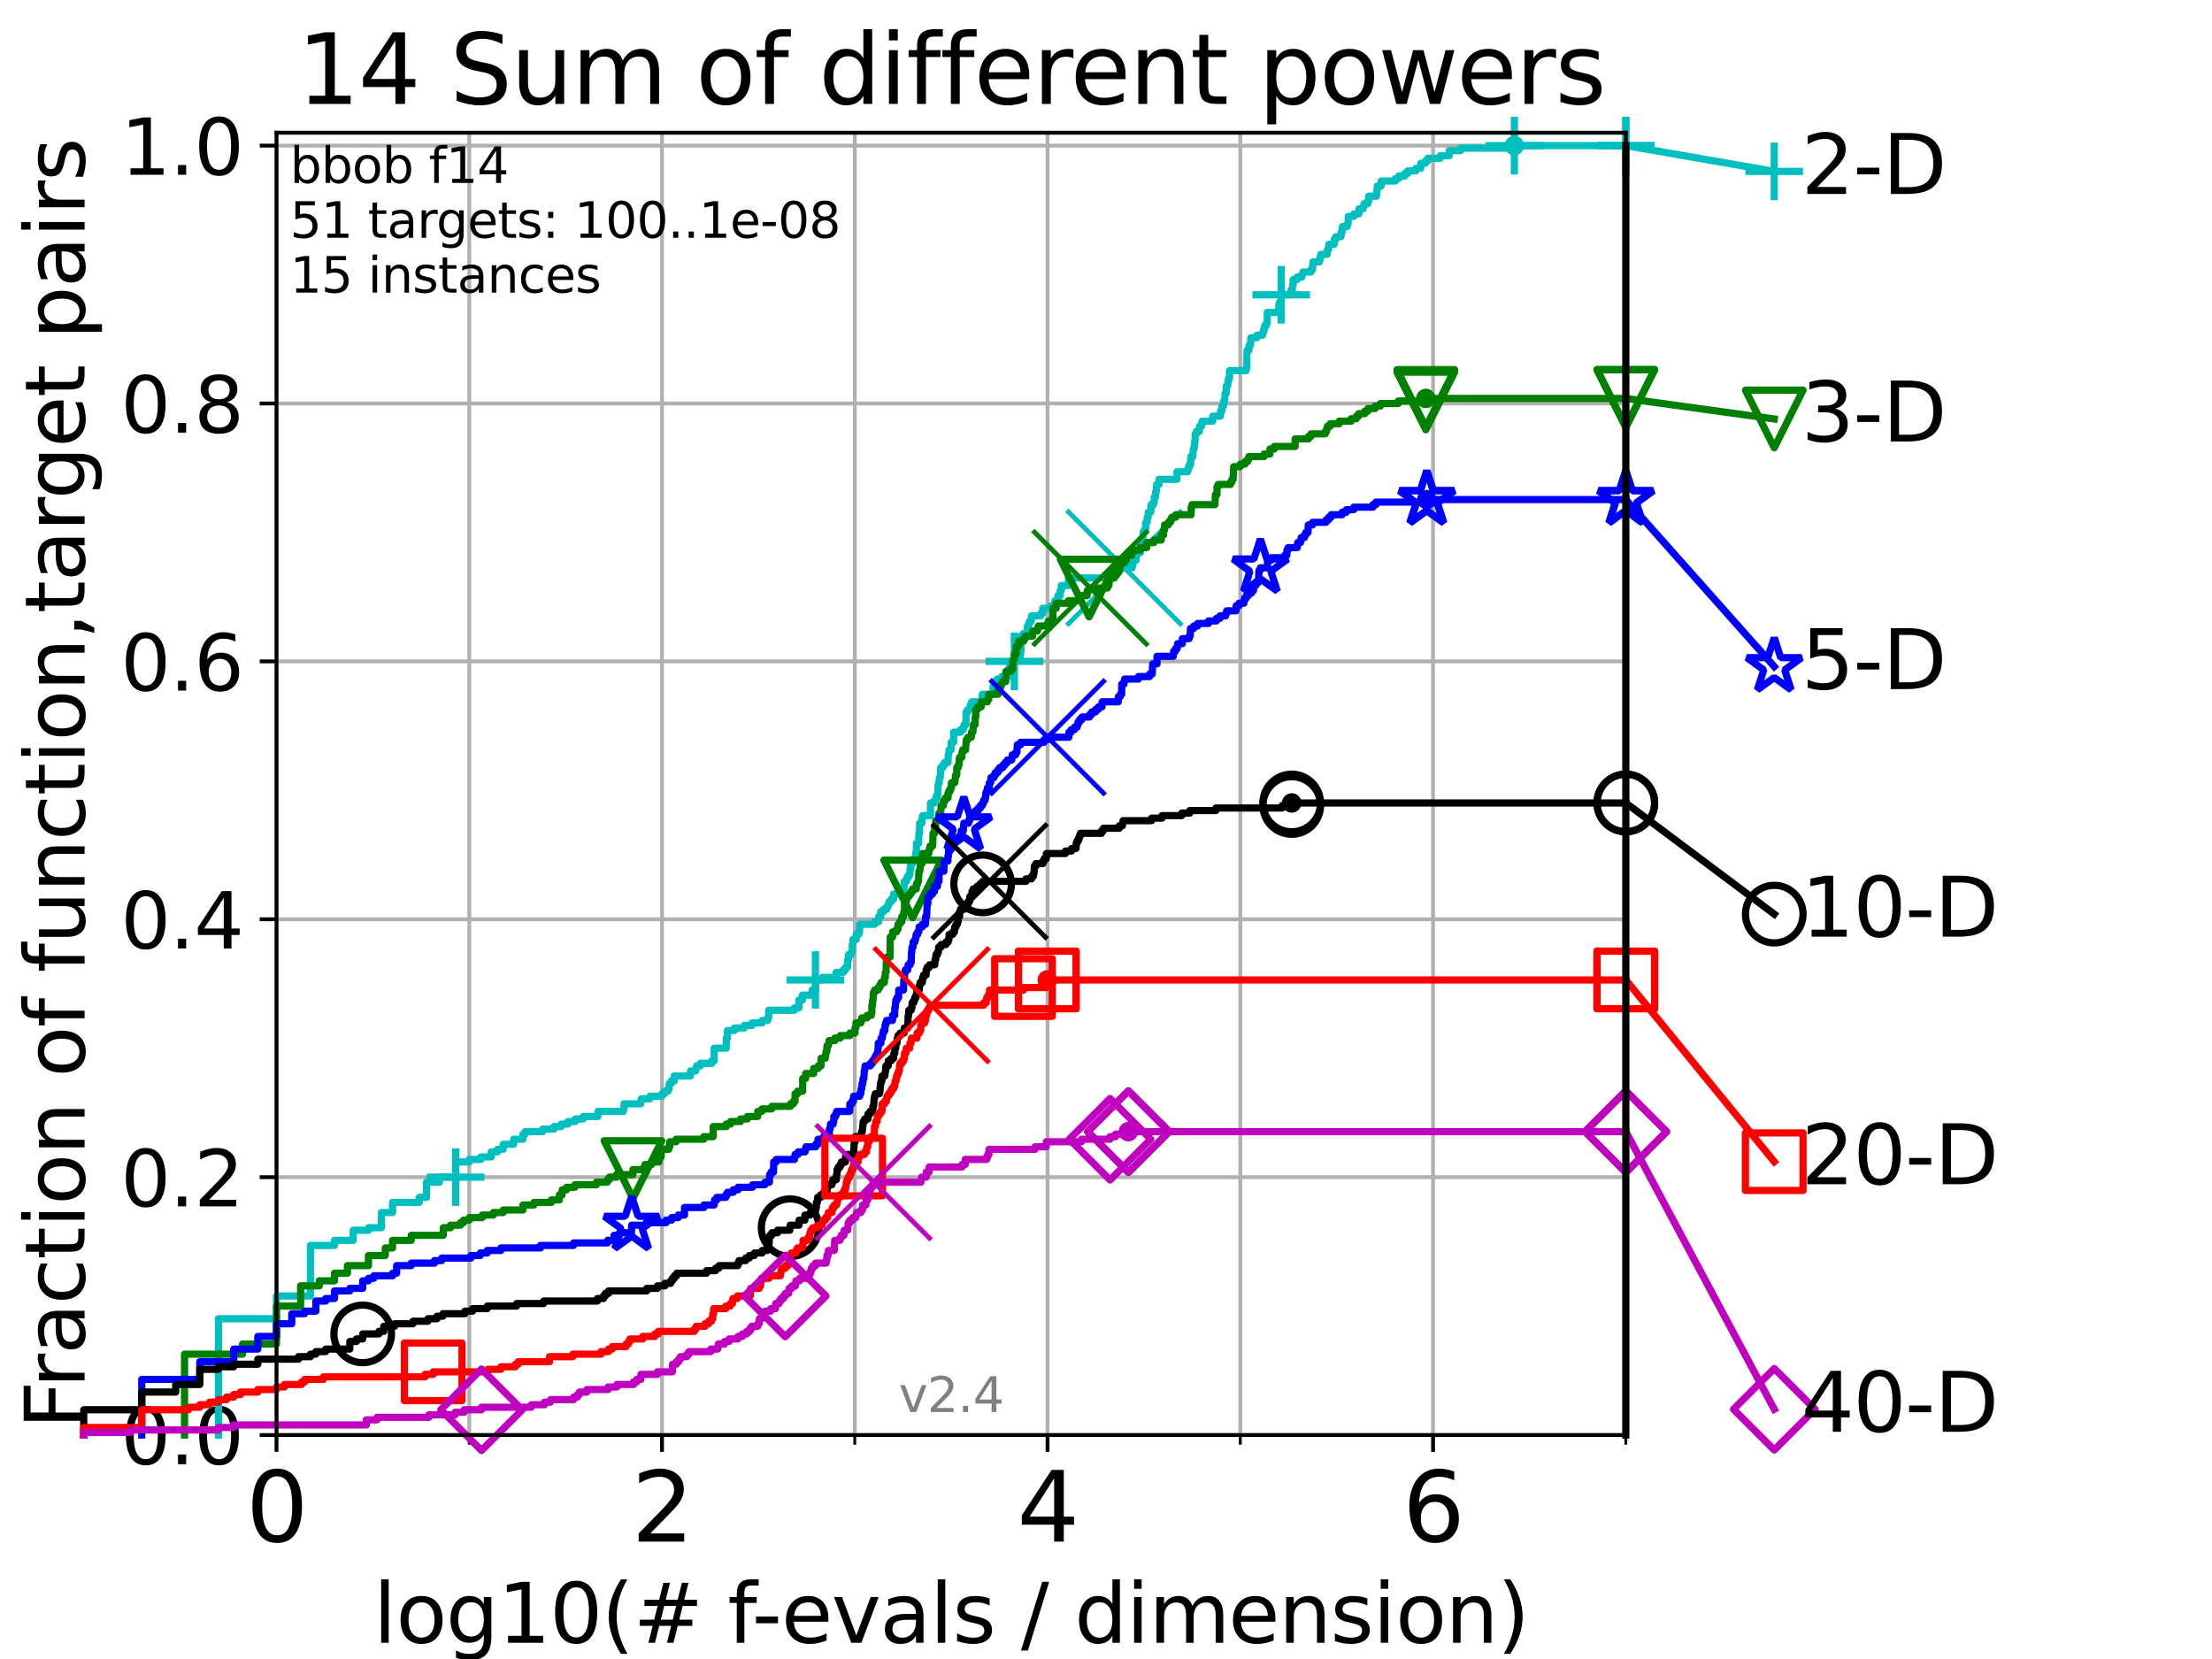 <?xml version="1.0" encoding="utf-8" standalone="no"?>
<!DOCTYPE svg PUBLIC "-//W3C//DTD SVG 1.1//EN"
  "http://www.w3.org/Graphics/SVG/1.1/DTD/svg11.dtd">
<svg height="345.6pt" version="1.1" viewBox="0 0 460.8 345.6" width="460.8pt" xmlns="http://www.w3.org/2000/svg" xmlns:xlink="http://www.w3.org/1999/xlink">
 <defs>
  <style type="text/css">*{stroke-linecap:butt;stroke-linejoin:round;}</style>
 </defs>
 <g id="figure_1">
  <g id="patch_1">
   <path d="M 0 345.6 
L 460.8 345.6 
L 460.8 0 
L 0 0 
z
" style="fill:#ffffff;"/>
  </g>
  <g id="axes_1">
   <g id="patch_2">
    <path d="M 57.6 298.944 
L 338.688 298.944 
L 338.688 27.648 
L 57.6 27.648 
z
" style="fill:#ffffff;"/>
   </g>
   <g id="matplotlib.axis_1">
    <g id="xtick_1">
     <g id="line2d_1">
      <path clip-path="url(#p1ecd7f5e34)" d="M 57.6 298.944 
L 57.6 27.648 
" style="fill:none;stroke:#b0b0b0;stroke-linecap:square;stroke-width:0.8;"/>
     </g>
     <g id="line2d_2">
      <defs>
       <path d="M 0 0 
L 0 3.5 
" id="mcdc034d84a" style="stroke:#000000;stroke-width:0.8;"/>
      </defs>
      <g>
       <use style="stroke:#000000;stroke-width:0.8;" x="57.6" xlink:href="#mcdc034d84a" y="298.944"/>
      </g>
     </g>
     <g id="text_1">
      <!-- 0 -->
      <g transform="translate(51.237 321.141)scale(0.2 -0.2)">
       <defs>
        <path d="M 2034 4250 
Q 1547 4250 1301 3770 
Q 1056 3291 1056 2328 
Q 1056 1369 1301 889 
Q 1547 409 2034 409 
Q 2525 409 2770 889 
Q 3016 1369 3016 2328 
Q 3016 3291 2770 3770 
Q 2525 4250 2034 4250 
z
M 2034 4750 
Q 2819 4750 3233 4129 
Q 3647 3509 3647 2328 
Q 3647 1150 3233 529 
Q 2819 -91 2034 -91 
Q 1250 -91 836 529 
Q 422 1150 422 2328 
Q 422 3509 836 4129 
Q 1250 4750 2034 4750 
z
" id="DejaVuSans-30" transform="scale(0.016)"/>
       </defs>
       <use xlink:href="#DejaVuSans-30"/>
      </g>
     </g>
    </g>
    <g id="xtick_2">
     <g id="line2d_3">
      <path clip-path="url(#p1ecd7f5e34)" d="M 137.911 298.944 
L 137.911 27.648 
" style="fill:none;stroke:#b0b0b0;stroke-linecap:square;stroke-width:0.8;"/>
     </g>
     <g id="line2d_4">
      <g>
       <use style="stroke:#000000;stroke-width:0.8;" x="137.911" xlink:href="#mcdc034d84a" y="298.944"/>
      </g>
     </g>
     <g id="text_2">
      <!-- 2 -->
      <g transform="translate(131.548 321.141)scale(0.2 -0.2)">
       <defs>
        <path d="M 1228 531 
L 3431 531 
L 3431 0 
L 469 0 
L 469 531 
Q 828 903 1448 1529 
Q 2069 2156 2228 2338 
Q 2531 2678 2651 2914 
Q 2772 3150 2772 3378 
Q 2772 3750 2511 3984 
Q 2250 4219 1831 4219 
Q 1534 4219 1204 4116 
Q 875 4013 500 3803 
L 500 4441 
Q 881 4594 1212 4672 
Q 1544 4750 1819 4750 
Q 2544 4750 2975 4387 
Q 3406 4025 3406 3419 
Q 3406 3131 3298 2873 
Q 3191 2616 2906 2266 
Q 2828 2175 2409 1742 
Q 1991 1309 1228 531 
z
" id="DejaVuSans-32" transform="scale(0.016)"/>
       </defs>
       <use xlink:href="#DejaVuSans-32"/>
      </g>
     </g>
    </g>
    <g id="xtick_3">
     <g id="line2d_5">
      <path clip-path="url(#p1ecd7f5e34)" d="M 218.222 298.944 
L 218.222 27.648 
" style="fill:none;stroke:#b0b0b0;stroke-linecap:square;stroke-width:0.8;"/>
     </g>
     <g id="line2d_6">
      <g>
       <use style="stroke:#000000;stroke-width:0.8;" x="218.222" xlink:href="#mcdc034d84a" y="298.944"/>
      </g>
     </g>
     <g id="text_3">
      <!-- 4 -->
      <g transform="translate(211.859 321.141)scale(0.2 -0.2)">
       <defs>
        <path d="M 2419 4116 
L 825 1625 
L 2419 1625 
L 2419 4116 
z
M 2253 4666 
L 3047 4666 
L 3047 1625 
L 3713 1625 
L 3713 1100 
L 3047 1100 
L 3047 0 
L 2419 0 
L 2419 1100 
L 313 1100 
L 313 1709 
L 2253 4666 
z
" id="DejaVuSans-34" transform="scale(0.016)"/>
       </defs>
       <use xlink:href="#DejaVuSans-34"/>
      </g>
     </g>
    </g>
    <g id="xtick_4">
     <g id="line2d_7">
      <path clip-path="url(#p1ecd7f5e34)" d="M 298.533 298.944 
L 298.533 27.648 
" style="fill:none;stroke:#b0b0b0;stroke-linecap:square;stroke-width:0.8;"/>
     </g>
     <g id="line2d_8">
      <g>
       <use style="stroke:#000000;stroke-width:0.8;" x="298.533" xlink:href="#mcdc034d84a" y="298.944"/>
      </g>
     </g>
     <g id="text_4">
      <!-- 6 -->
      <g transform="translate(292.17 321.141)scale(0.2 -0.2)">
       <defs>
        <path d="M 2113 2584 
Q 1688 2584 1439 2293 
Q 1191 2003 1191 1497 
Q 1191 994 1439 701 
Q 1688 409 2113 409 
Q 2538 409 2786 701 
Q 3034 994 3034 1497 
Q 3034 2003 2786 2293 
Q 2538 2584 2113 2584 
z
M 3366 4563 
L 3366 3988 
Q 3128 4100 2886 4159 
Q 2644 4219 2406 4219 
Q 1781 4219 1451 3797 
Q 1122 3375 1075 2522 
Q 1259 2794 1537 2939 
Q 1816 3084 2150 3084 
Q 2853 3084 3261 2657 
Q 3669 2231 3669 1497 
Q 3669 778 3244 343 
Q 2819 -91 2113 -91 
Q 1303 -91 875 529 
Q 447 1150 447 2328 
Q 447 3434 972 4092 
Q 1497 4750 2381 4750 
Q 2619 4750 2861 4703 
Q 3103 4656 3366 4563 
z
" id="DejaVuSans-36" transform="scale(0.016)"/>
       </defs>
       <use xlink:href="#DejaVuSans-36"/>
      </g>
     </g>
    </g>
    <g id="xtick_5">
     <g id="line2d_9">
      <path clip-path="url(#p1ecd7f5e34)" d="M 97.755 298.944 
L 97.755 27.648 
" style="fill:none;stroke:#b0b0b0;stroke-linecap:square;stroke-width:0.8;"/>
     </g>
     <g id="line2d_10">
      <defs>
       <path d="M 0 0 
L 0 2 
" id="mb1f162cf6f" style="stroke:#000000;stroke-width:0.6;"/>
      </defs>
      <g>
       <use style="stroke:#000000;stroke-width:0.6;" x="97.755" xlink:href="#mb1f162cf6f" y="298.944"/>
      </g>
     </g>
    </g>
    <g id="xtick_6">
     <g id="line2d_11">
      <path clip-path="url(#p1ecd7f5e34)" d="M 178.066 298.944 
L 178.066 27.648 
" style="fill:none;stroke:#b0b0b0;stroke-linecap:square;stroke-width:0.8;"/>
     </g>
     <g id="line2d_12">
      <g>
       <use style="stroke:#000000;stroke-width:0.6;" x="178.066" xlink:href="#mb1f162cf6f" y="298.944"/>
      </g>
     </g>
    </g>
    <g id="xtick_7">
     <g id="line2d_13">
      <path clip-path="url(#p1ecd7f5e34)" d="M 258.377 298.944 
L 258.377 27.648 
" style="fill:none;stroke:#b0b0b0;stroke-linecap:square;stroke-width:0.8;"/>
     </g>
     <g id="line2d_14">
      <g>
       <use style="stroke:#000000;stroke-width:0.6;" x="258.377" xlink:href="#mb1f162cf6f" y="298.944"/>
      </g>
     </g>
    </g>
    <g id="xtick_8">
     <g id="line2d_15">
      <path clip-path="url(#p1ecd7f5e34)" d="M 338.688 298.944 
L 338.688 27.648 
" style="fill:none;stroke:#b0b0b0;stroke-linecap:square;stroke-width:0.8;"/>
     </g>
     <g id="line2d_16">
      <g>
       <use style="stroke:#000000;stroke-width:0.6;" x="338.688" xlink:href="#mb1f162cf6f" y="298.944"/>
      </g>
     </g>
    </g>
    <g id="text_5">
     <!-- log10(# f-evals / dimension) -->
     <g transform="translate(77.764 342.218)scale(0.17 -0.17)">
      <defs>
       <path d="M 603 4863 
L 1178 4863 
L 1178 0 
L 603 0 
L 603 4863 
z
" id="DejaVuSans-6c" transform="scale(0.016)"/>
       <path d="M 1959 3097 
Q 1497 3097 1228 2736 
Q 959 2375 959 1747 
Q 959 1119 1226 758 
Q 1494 397 1959 397 
Q 2419 397 2687 759 
Q 2956 1122 2956 1747 
Q 2956 2369 2687 2733 
Q 2419 3097 1959 3097 
z
M 1959 3584 
Q 2709 3584 3137 3096 
Q 3566 2609 3566 1747 
Q 3566 888 3137 398 
Q 2709 -91 1959 -91 
Q 1206 -91 779 398 
Q 353 888 353 1747 
Q 353 2609 779 3096 
Q 1206 3584 1959 3584 
z
" id="DejaVuSans-6f" transform="scale(0.016)"/>
       <path d="M 2906 1791 
Q 2906 2416 2648 2759 
Q 2391 3103 1925 3103 
Q 1463 3103 1205 2759 
Q 947 2416 947 1791 
Q 947 1169 1205 825 
Q 1463 481 1925 481 
Q 2391 481 2648 825 
Q 2906 1169 2906 1791 
z
M 3481 434 
Q 3481 -459 3084 -895 
Q 2688 -1331 1869 -1331 
Q 1566 -1331 1297 -1286 
Q 1028 -1241 775 -1147 
L 775 -588 
Q 1028 -725 1275 -790 
Q 1522 -856 1778 -856 
Q 2344 -856 2625 -561 
Q 2906 -266 2906 331 
L 2906 616 
Q 2728 306 2450 153 
Q 2172 0 1784 0 
Q 1141 0 747 490 
Q 353 981 353 1791 
Q 353 2603 747 3093 
Q 1141 3584 1784 3584 
Q 2172 3584 2450 3431 
Q 2728 3278 2906 2969 
L 2906 3500 
L 3481 3500 
L 3481 434 
z
" id="DejaVuSans-67" transform="scale(0.016)"/>
       <path d="M 794 531 
L 1825 531 
L 1825 4091 
L 703 3866 
L 703 4441 
L 1819 4666 
L 2450 4666 
L 2450 531 
L 3481 531 
L 3481 0 
L 794 0 
L 794 531 
z
" id="DejaVuSans-31" transform="scale(0.016)"/>
       <path d="M 1984 4856 
Q 1566 4138 1362 3434 
Q 1159 2731 1159 2009 
Q 1159 1288 1364 580 
Q 1569 -128 1984 -844 
L 1484 -844 
Q 1016 -109 783 600 
Q 550 1309 550 2009 
Q 550 2706 781 3412 
Q 1013 4119 1484 4856 
L 1984 4856 
z
" id="DejaVuSans-28" transform="scale(0.016)"/>
       <path d="M 3272 2816 
L 2363 2816 
L 2100 1772 
L 3016 1772 
L 3272 2816 
z
M 2803 4594 
L 2478 3297 
L 3391 3297 
L 3719 4594 
L 4219 4594 
L 3897 3297 
L 4872 3297 
L 4872 2816 
L 3775 2816 
L 3519 1772 
L 4513 1772 
L 4513 1294 
L 3397 1294 
L 3072 0 
L 2572 0 
L 2894 1294 
L 1978 1294 
L 1656 0 
L 1153 0 
L 1478 1294 
L 494 1294 
L 494 1772 
L 1594 1772 
L 1856 2816 
L 850 2816 
L 850 3297 
L 1978 3297 
L 2297 4594 
L 2803 4594 
z
" id="DejaVuSans-23" transform="scale(0.016)"/>
       <path id="DejaVuSans-20" transform="scale(0.016)"/>
       <path d="M 2375 4863 
L 2375 4384 
L 1825 4384 
Q 1516 4384 1395 4259 
Q 1275 4134 1275 3809 
L 1275 3500 
L 2222 3500 
L 2222 3053 
L 1275 3053 
L 1275 0 
L 697 0 
L 697 3053 
L 147 3053 
L 147 3500 
L 697 3500 
L 697 3744 
Q 697 4328 969 4595 
Q 1241 4863 1831 4863 
L 2375 4863 
z
" id="DejaVuSans-66" transform="scale(0.016)"/>
       <path d="M 313 2009 
L 1997 2009 
L 1997 1497 
L 313 1497 
L 313 2009 
z
" id="DejaVuSans-2d" transform="scale(0.016)"/>
       <path d="M 3597 1894 
L 3597 1613 
L 953 1613 
Q 991 1019 1311 708 
Q 1631 397 2203 397 
Q 2534 397 2845 478 
Q 3156 559 3463 722 
L 3463 178 
Q 3153 47 2828 -22 
Q 2503 -91 2169 -91 
Q 1331 -91 842 396 
Q 353 884 353 1716 
Q 353 2575 817 3079 
Q 1281 3584 2069 3584 
Q 2775 3584 3186 3129 
Q 3597 2675 3597 1894 
z
M 3022 2063 
Q 3016 2534 2758 2815 
Q 2500 3097 2075 3097 
Q 1594 3097 1305 2825 
Q 1016 2553 972 2059 
L 3022 2063 
z
" id="DejaVuSans-65" transform="scale(0.016)"/>
       <path d="M 191 3500 
L 800 3500 
L 1894 563 
L 2988 3500 
L 3597 3500 
L 2284 0 
L 1503 0 
L 191 3500 
z
" id="DejaVuSans-76" transform="scale(0.016)"/>
       <path d="M 2194 1759 
Q 1497 1759 1228 1600 
Q 959 1441 959 1056 
Q 959 750 1161 570 
Q 1363 391 1709 391 
Q 2188 391 2477 730 
Q 2766 1069 2766 1631 
L 2766 1759 
L 2194 1759 
z
M 3341 1997 
L 3341 0 
L 2766 0 
L 2766 531 
Q 2569 213 2275 61 
Q 1981 -91 1556 -91 
Q 1019 -91 701 211 
Q 384 513 384 1019 
Q 384 1609 779 1909 
Q 1175 2209 1959 2209 
L 2766 2209 
L 2766 2266 
Q 2766 2663 2505 2880 
Q 2244 3097 1772 3097 
Q 1472 3097 1187 3025 
Q 903 2953 641 2809 
L 641 3341 
Q 956 3463 1253 3523 
Q 1550 3584 1831 3584 
Q 2591 3584 2966 3190 
Q 3341 2797 3341 1997 
z
" id="DejaVuSans-61" transform="scale(0.016)"/>
       <path d="M 2834 3397 
L 2834 2853 
Q 2591 2978 2328 3040 
Q 2066 3103 1784 3103 
Q 1356 3103 1142 2972 
Q 928 2841 928 2578 
Q 928 2378 1081 2264 
Q 1234 2150 1697 2047 
L 1894 2003 
Q 2506 1872 2764 1633 
Q 3022 1394 3022 966 
Q 3022 478 2636 193 
Q 2250 -91 1575 -91 
Q 1294 -91 989 -36 
Q 684 19 347 128 
L 347 722 
Q 666 556 975 473 
Q 1284 391 1588 391 
Q 1994 391 2212 530 
Q 2431 669 2431 922 
Q 2431 1156 2273 1281 
Q 2116 1406 1581 1522 
L 1381 1569 
Q 847 1681 609 1914 
Q 372 2147 372 2553 
Q 372 3047 722 3315 
Q 1072 3584 1716 3584 
Q 2034 3584 2315 3537 
Q 2597 3491 2834 3397 
z
" id="DejaVuSans-73" transform="scale(0.016)"/>
       <path d="M 1625 4666 
L 2156 4666 
L 531 -594 
L 0 -594 
L 1625 4666 
z
" id="DejaVuSans-2f" transform="scale(0.016)"/>
       <path d="M 2906 2969 
L 2906 4863 
L 3481 4863 
L 3481 0 
L 2906 0 
L 2906 525 
Q 2725 213 2448 61 
Q 2172 -91 1784 -91 
Q 1150 -91 751 415 
Q 353 922 353 1747 
Q 353 2572 751 3078 
Q 1150 3584 1784 3584 
Q 2172 3584 2448 3432 
Q 2725 3281 2906 2969 
z
M 947 1747 
Q 947 1113 1208 752 
Q 1469 391 1925 391 
Q 2381 391 2643 752 
Q 2906 1113 2906 1747 
Q 2906 2381 2643 2742 
Q 2381 3103 1925 3103 
Q 1469 3103 1208 2742 
Q 947 2381 947 1747 
z
" id="DejaVuSans-64" transform="scale(0.016)"/>
       <path d="M 603 3500 
L 1178 3500 
L 1178 0 
L 603 0 
L 603 3500 
z
M 603 4863 
L 1178 4863 
L 1178 4134 
L 603 4134 
L 603 4863 
z
" id="DejaVuSans-69" transform="scale(0.016)"/>
       <path d="M 3328 2828 
Q 3544 3216 3844 3400 
Q 4144 3584 4550 3584 
Q 5097 3584 5394 3201 
Q 5691 2819 5691 2113 
L 5691 0 
L 5113 0 
L 5113 2094 
Q 5113 2597 4934 2840 
Q 4756 3084 4391 3084 
Q 3944 3084 3684 2787 
Q 3425 2491 3425 1978 
L 3425 0 
L 2847 0 
L 2847 2094 
Q 2847 2600 2669 2842 
Q 2491 3084 2119 3084 
Q 1678 3084 1418 2786 
Q 1159 2488 1159 1978 
L 1159 0 
L 581 0 
L 581 3500 
L 1159 3500 
L 1159 2956 
Q 1356 3278 1631 3431 
Q 1906 3584 2284 3584 
Q 2666 3584 2933 3390 
Q 3200 3197 3328 2828 
z
" id="DejaVuSans-6d" transform="scale(0.016)"/>
       <path d="M 3513 2113 
L 3513 0 
L 2938 0 
L 2938 2094 
Q 2938 2591 2744 2837 
Q 2550 3084 2163 3084 
Q 1697 3084 1428 2787 
Q 1159 2491 1159 1978 
L 1159 0 
L 581 0 
L 581 3500 
L 1159 3500 
L 1159 2956 
Q 1366 3272 1645 3428 
Q 1925 3584 2291 3584 
Q 2894 3584 3203 3211 
Q 3513 2838 3513 2113 
z
" id="DejaVuSans-6e" transform="scale(0.016)"/>
       <path d="M 513 4856 
L 1013 4856 
Q 1481 4119 1714 3412 
Q 1947 2706 1947 2009 
Q 1947 1309 1714 600 
Q 1481 -109 1013 -844 
L 513 -844 
Q 928 -128 1133 580 
Q 1338 1288 1338 2009 
Q 1338 2731 1133 3434 
Q 928 4138 513 4856 
z
" id="DejaVuSans-29" transform="scale(0.016)"/>
      </defs>
      <use xlink:href="#DejaVuSans-6c"/>
      <use x="27.783" xlink:href="#DejaVuSans-6f"/>
      <use x="88.965" xlink:href="#DejaVuSans-67"/>
      <use x="152.441" xlink:href="#DejaVuSans-31"/>
      <use x="216.064" xlink:href="#DejaVuSans-30"/>
      <use x="279.688" xlink:href="#DejaVuSans-28"/>
      <use x="318.701" xlink:href="#DejaVuSans-23"/>
      <use x="402.49" xlink:href="#DejaVuSans-20"/>
      <use x="434.277" xlink:href="#DejaVuSans-66"/>
      <use x="463.982" xlink:href="#DejaVuSans-2d"/>
      <use x="500.066" xlink:href="#DejaVuSans-65"/>
      <use x="561.59" xlink:href="#DejaVuSans-76"/>
      <use x="620.77" xlink:href="#DejaVuSans-61"/>
      <use x="682.049" xlink:href="#DejaVuSans-6c"/>
      <use x="709.832" xlink:href="#DejaVuSans-73"/>
      <use x="761.932" xlink:href="#DejaVuSans-20"/>
      <use x="793.719" xlink:href="#DejaVuSans-2f"/>
      <use x="827.41" xlink:href="#DejaVuSans-20"/>
      <use x="859.197" xlink:href="#DejaVuSans-64"/>
      <use x="922.674" xlink:href="#DejaVuSans-69"/>
      <use x="950.457" xlink:href="#DejaVuSans-6d"/>
      <use x="1047.869" xlink:href="#DejaVuSans-65"/>
      <use x="1109.393" xlink:href="#DejaVuSans-6e"/>
      <use x="1172.771" xlink:href="#DejaVuSans-73"/>
      <use x="1224.871" xlink:href="#DejaVuSans-69"/>
      <use x="1252.654" xlink:href="#DejaVuSans-6f"/>
      <use x="1313.836" xlink:href="#DejaVuSans-6e"/>
      <use x="1377.215" xlink:href="#DejaVuSans-29"/>
     </g>
    </g>
   </g>
   <g id="matplotlib.axis_2">
    <g id="ytick_1">
     <g id="line2d_17">
      <path clip-path="url(#p1ecd7f5e34)" d="M 57.6 298.944 
L 338.688 298.944 
" style="fill:none;stroke:#b0b0b0;stroke-linecap:square;stroke-width:0.8;"/>
     </g>
     <g id="line2d_18">
      <defs>
       <path d="M 0 0 
L -3.5 0 
" id="mba1a54665e" style="stroke:#000000;stroke-width:0.8;"/>
      </defs>
      <g>
       <use style="stroke:#000000;stroke-width:0.8;" x="57.6" xlink:href="#mba1a54665e" y="298.944"/>
      </g>
     </g>
     <g id="text_6">
      <!-- 0.0 -->
      <g transform="translate(25.155 305.023)scale(0.16 -0.16)">
       <defs>
        <path d="M 684 794 
L 1344 794 
L 1344 0 
L 684 0 
L 684 794 
z
" id="DejaVuSans-2e" transform="scale(0.016)"/>
       </defs>
       <use xlink:href="#DejaVuSans-30"/>
       <use x="63.623" xlink:href="#DejaVuSans-2e"/>
       <use x="95.41" xlink:href="#DejaVuSans-30"/>
      </g>
     </g>
    </g>
    <g id="ytick_2">
     <g id="line2d_19">
      <path clip-path="url(#p1ecd7f5e34)" d="M 57.6 245.222 
L 338.688 245.222 
" style="fill:none;stroke:#b0b0b0;stroke-linecap:square;stroke-width:0.8;"/>
     </g>
     <g id="line2d_20">
      <g>
       <use style="stroke:#000000;stroke-width:0.8;" x="57.6" xlink:href="#mba1a54665e" y="245.222"/>
      </g>
     </g>
     <g id="text_7">
      <!-- 0.2 -->
      <g transform="translate(25.155 251.301)scale(0.16 -0.16)">
       <use xlink:href="#DejaVuSans-30"/>
       <use x="63.623" xlink:href="#DejaVuSans-2e"/>
       <use x="95.41" xlink:href="#DejaVuSans-32"/>
      </g>
     </g>
    </g>
    <g id="ytick_3">
     <g id="line2d_21">
      <path clip-path="url(#p1ecd7f5e34)" d="M 57.6 191.5 
L 338.688 191.5 
" style="fill:none;stroke:#b0b0b0;stroke-linecap:square;stroke-width:0.8;"/>
     </g>
     <g id="line2d_22">
      <g>
       <use style="stroke:#000000;stroke-width:0.8;" x="57.6" xlink:href="#mba1a54665e" y="191.5"/>
      </g>
     </g>
     <g id="text_8">
      <!-- 0.4 -->
      <g transform="translate(25.155 197.579)scale(0.16 -0.16)">
       <use xlink:href="#DejaVuSans-30"/>
       <use x="63.623" xlink:href="#DejaVuSans-2e"/>
       <use x="95.41" xlink:href="#DejaVuSans-34"/>
      </g>
     </g>
    </g>
    <g id="ytick_4">
     <g id="line2d_23">
      <path clip-path="url(#p1ecd7f5e34)" d="M 57.6 137.778 
L 338.688 137.778 
" style="fill:none;stroke:#b0b0b0;stroke-linecap:square;stroke-width:0.8;"/>
     </g>
     <g id="line2d_24">
      <g>
       <use style="stroke:#000000;stroke-width:0.8;" x="57.6" xlink:href="#mba1a54665e" y="137.778"/>
      </g>
     </g>
     <g id="text_9">
      <!-- 0.6 -->
      <g transform="translate(25.155 143.857)scale(0.16 -0.16)">
       <use xlink:href="#DejaVuSans-30"/>
       <use x="63.623" xlink:href="#DejaVuSans-2e"/>
       <use x="95.41" xlink:href="#DejaVuSans-36"/>
      </g>
     </g>
    </g>
    <g id="ytick_5">
     <g id="line2d_25">
      <path clip-path="url(#p1ecd7f5e34)" d="M 57.6 84.056 
L 338.688 84.056 
" style="fill:none;stroke:#b0b0b0;stroke-linecap:square;stroke-width:0.8;"/>
     </g>
     <g id="line2d_26">
      <g>
       <use style="stroke:#000000;stroke-width:0.8;" x="57.6" xlink:href="#mba1a54665e" y="84.056"/>
      </g>
     </g>
     <g id="text_10">
      <!-- 0.8 -->
      <g transform="translate(25.155 90.135)scale(0.16 -0.16)">
       <defs>
        <path d="M 2034 2216 
Q 1584 2216 1326 1975 
Q 1069 1734 1069 1313 
Q 1069 891 1326 650 
Q 1584 409 2034 409 
Q 2484 409 2743 651 
Q 3003 894 3003 1313 
Q 3003 1734 2745 1975 
Q 2488 2216 2034 2216 
z
M 1403 2484 
Q 997 2584 770 2862 
Q 544 3141 544 3541 
Q 544 4100 942 4425 
Q 1341 4750 2034 4750 
Q 2731 4750 3128 4425 
Q 3525 4100 3525 3541 
Q 3525 3141 3298 2862 
Q 3072 2584 2669 2484 
Q 3125 2378 3379 2068 
Q 3634 1759 3634 1313 
Q 3634 634 3220 271 
Q 2806 -91 2034 -91 
Q 1263 -91 848 271 
Q 434 634 434 1313 
Q 434 1759 690 2068 
Q 947 2378 1403 2484 
z
M 1172 3481 
Q 1172 3119 1398 2916 
Q 1625 2713 2034 2713 
Q 2441 2713 2670 2916 
Q 2900 3119 2900 3481 
Q 2900 3844 2670 4047 
Q 2441 4250 2034 4250 
Q 1625 4250 1398 4047 
Q 1172 3844 1172 3481 
z
" id="DejaVuSans-38" transform="scale(0.016)"/>
       </defs>
       <use xlink:href="#DejaVuSans-30"/>
       <use x="63.623" xlink:href="#DejaVuSans-2e"/>
       <use x="95.41" xlink:href="#DejaVuSans-38"/>
      </g>
     </g>
    </g>
    <g id="ytick_6">
     <g id="line2d_27">
      <path clip-path="url(#p1ecd7f5e34)" d="M 57.6 30.334 
L 338.688 30.334 
" style="fill:none;stroke:#b0b0b0;stroke-linecap:square;stroke-width:0.8;"/>
     </g>
     <g id="line2d_28">
      <g>
       <use style="stroke:#000000;stroke-width:0.8;" x="57.6" xlink:href="#mba1a54665e" y="30.334"/>
      </g>
     </g>
     <g id="text_11">
      <!-- 1.0 -->
      <g transform="translate(25.155 36.413)scale(0.16 -0.16)">
       <use xlink:href="#DejaVuSans-31"/>
       <use x="63.623" xlink:href="#DejaVuSans-2e"/>
       <use x="95.41" xlink:href="#DejaVuSans-30"/>
      </g>
     </g>
    </g>
    <g id="text_12">
     <!-- Fraction of function,target pairs -->
     <g transform="translate(17.62 297.681)rotate(-90)scale(0.17 -0.17)">
      <defs>
       <path d="M 628 4666 
L 3309 4666 
L 3309 4134 
L 1259 4134 
L 1259 2759 
L 3109 2759 
L 3109 2228 
L 1259 2228 
L 1259 0 
L 628 0 
L 628 4666 
z
" id="DejaVuSans-46" transform="scale(0.016)"/>
       <path d="M 2631 2963 
Q 2534 3019 2420 3045 
Q 2306 3072 2169 3072 
Q 1681 3072 1420 2755 
Q 1159 2438 1159 1844 
L 1159 0 
L 581 0 
L 581 3500 
L 1159 3500 
L 1159 2956 
Q 1341 3275 1631 3429 
Q 1922 3584 2338 3584 
Q 2397 3584 2469 3576 
Q 2541 3569 2628 3553 
L 2631 2963 
z
" id="DejaVuSans-72" transform="scale(0.016)"/>
       <path d="M 3122 3366 
L 3122 2828 
Q 2878 2963 2633 3030 
Q 2388 3097 2138 3097 
Q 1578 3097 1268 2742 
Q 959 2388 959 1747 
Q 959 1106 1268 751 
Q 1578 397 2138 397 
Q 2388 397 2633 464 
Q 2878 531 3122 666 
L 3122 134 
Q 2881 22 2623 -34 
Q 2366 -91 2075 -91 
Q 1284 -91 818 406 
Q 353 903 353 1747 
Q 353 2603 823 3093 
Q 1294 3584 2113 3584 
Q 2378 3584 2631 3529 
Q 2884 3475 3122 3366 
z
" id="DejaVuSans-63" transform="scale(0.016)"/>
       <path d="M 1172 4494 
L 1172 3500 
L 2356 3500 
L 2356 3053 
L 1172 3053 
L 1172 1153 
Q 1172 725 1289 603 
Q 1406 481 1766 481 
L 2356 481 
L 2356 0 
L 1766 0 
Q 1100 0 847 248 
Q 594 497 594 1153 
L 594 3053 
L 172 3053 
L 172 3500 
L 594 3500 
L 594 4494 
L 1172 4494 
z
" id="DejaVuSans-74" transform="scale(0.016)"/>
       <path d="M 544 1381 
L 544 3500 
L 1119 3500 
L 1119 1403 
Q 1119 906 1312 657 
Q 1506 409 1894 409 
Q 2359 409 2629 706 
Q 2900 1003 2900 1516 
L 2900 3500 
L 3475 3500 
L 3475 0 
L 2900 0 
L 2900 538 
Q 2691 219 2414 64 
Q 2138 -91 1772 -91 
Q 1169 -91 856 284 
Q 544 659 544 1381 
z
M 1991 3584 
L 1991 3584 
z
" id="DejaVuSans-75" transform="scale(0.016)"/>
       <path d="M 750 794 
L 1409 794 
L 1409 256 
L 897 -744 
L 494 -744 
L 750 256 
L 750 794 
z
" id="DejaVuSans-2c" transform="scale(0.016)"/>
       <path d="M 1159 525 
L 1159 -1331 
L 581 -1331 
L 581 3500 
L 1159 3500 
L 1159 2969 
Q 1341 3281 1617 3432 
Q 1894 3584 2278 3584 
Q 2916 3584 3314 3078 
Q 3713 2572 3713 1747 
Q 3713 922 3314 415 
Q 2916 -91 2278 -91 
Q 1894 -91 1617 61 
Q 1341 213 1159 525 
z
M 3116 1747 
Q 3116 2381 2855 2742 
Q 2594 3103 2138 3103 
Q 1681 3103 1420 2742 
Q 1159 2381 1159 1747 
Q 1159 1113 1420 752 
Q 1681 391 2138 391 
Q 2594 391 2855 752 
Q 3116 1113 3116 1747 
z
" id="DejaVuSans-70" transform="scale(0.016)"/>
      </defs>
      <use xlink:href="#DejaVuSans-46"/>
      <use x="50.27" xlink:href="#DejaVuSans-72"/>
      <use x="91.383" xlink:href="#DejaVuSans-61"/>
      <use x="152.662" xlink:href="#DejaVuSans-63"/>
      <use x="207.643" xlink:href="#DejaVuSans-74"/>
      <use x="246.852" xlink:href="#DejaVuSans-69"/>
      <use x="274.635" xlink:href="#DejaVuSans-6f"/>
      <use x="335.816" xlink:href="#DejaVuSans-6e"/>
      <use x="399.195" xlink:href="#DejaVuSans-20"/>
      <use x="430.982" xlink:href="#DejaVuSans-6f"/>
      <use x="492.164" xlink:href="#DejaVuSans-66"/>
      <use x="527.369" xlink:href="#DejaVuSans-20"/>
      <use x="559.156" xlink:href="#DejaVuSans-66"/>
      <use x="594.361" xlink:href="#DejaVuSans-75"/>
      <use x="657.74" xlink:href="#DejaVuSans-6e"/>
      <use x="721.119" xlink:href="#DejaVuSans-63"/>
      <use x="776.1" xlink:href="#DejaVuSans-74"/>
      <use x="815.309" xlink:href="#DejaVuSans-69"/>
      <use x="843.092" xlink:href="#DejaVuSans-6f"/>
      <use x="904.273" xlink:href="#DejaVuSans-6e"/>
      <use x="967.652" xlink:href="#DejaVuSans-2c"/>
      <use x="999.439" xlink:href="#DejaVuSans-74"/>
      <use x="1038.648" xlink:href="#DejaVuSans-61"/>
      <use x="1099.928" xlink:href="#DejaVuSans-72"/>
      <use x="1139.291" xlink:href="#DejaVuSans-67"/>
      <use x="1202.768" xlink:href="#DejaVuSans-65"/>
      <use x="1264.291" xlink:href="#DejaVuSans-74"/>
      <use x="1303.5" xlink:href="#DejaVuSans-20"/>
      <use x="1335.287" xlink:href="#DejaVuSans-70"/>
      <use x="1398.764" xlink:href="#DejaVuSans-61"/>
      <use x="1460.043" xlink:href="#DejaVuSans-69"/>
      <use x="1487.826" xlink:href="#DejaVuSans-72"/>
      <use x="1528.939" xlink:href="#DejaVuSans-73"/>
     </g>
    </g>
   </g>
   <g id="line2d_29">
    <defs>
     <path d="M 0 1.5 
C 0.398 1.5 0.779 1.342 1.061 1.061 
C 1.342 0.779 1.5 0.398 1.5 0 
C 1.5 -0.398 1.342 -0.779 1.061 -1.061 
C 0.779 -1.342 0.398 -1.5 0 -1.5 
C -0.398 -1.5 -0.779 -1.342 -1.061 -1.061 
C -1.342 -0.779 -1.5 -0.398 -1.5 0 
C -1.5 0.398 -1.342 0.779 -1.061 1.061 
C -0.779 1.342 -0.398 1.5 0 1.5 
z
" id="m3872963c51" style="stroke:#00bfbf;"/>
    </defs>
    <g>
     <use style="fill:#00bfbf;stroke:#00bfbf;" x="315.47" xlink:href="#m3872963c51" y="30.334"/>
     <use style="fill:#00bfbf;stroke:#00bfbf;" x="315.47" xlink:href="#m3872963c51" y="30.334"/>
    </g>
   </g>
   <g id="line2d_30">
    <path d="M 45.512 298.944 
L 45.512 274.716 
L 57.6 274.716 
L 57.6 269.976 
L 64.671 269.976 
L 64.671 259.443 
L 69.688 259.443 
L 69.688 258.389 
L 73.579 258.389 
L 73.579 256.282 
L 76.759 256.282 
L 76.759 255.756 
L 79.447 255.756 
L 79.447 252.596 
L 81.776 252.596 
L 81.776 250.489 
L 87.33 250.489 
L 87.33 249.436 
L 88.847 249.436 
L 88.847 246.275 
L 91.535 246.275 
L 91.535 245.222 
L 94.921 245.222 
L 94.921 242.062 
L 97.755 242.062 
L 97.755 241.535 
L 100.193 241.535 
L 100.193 241.009 
L 102.331 241.009 
L 102.331 239.955 
L 103.623 239.955 
L 103.623 239.428 
L 104.826 239.428 
L 104.826 238.375 
L 107.009 238.375 
L 107.009 237.322 
L 108.949 237.322 
L 108.949 236.268 
L 109.402 236.268 
L 109.402 235.742 
L 113.023 235.742 
L 113.023 235.215 
L 115.397 235.215 
L 115.397 234.688 
L 116.914 234.688 
L 116.914 234.162 
L 118.31 234.162 
L 118.31 233.635 
L 119.85 233.635 
L 119.85 233.108 
L 121.49 233.108 
L 121.49 232.582 
L 124.557 232.582 
L 124.557 231.528 
L 129.853 231.528 
L 129.853 231.001 
L 129.991 231.001 
L 129.991 229.948 
L 133.466 229.948 
L 133.466 229.421 
L 133.578 229.421 
L 133.578 228.895 
L 135.382 228.895 
L 135.382 228.368 
L 137.911 228.368 
L 137.911 227.841 
L 138.426 227.841 
L 138.426 227.315 
L 139.172 227.315 
L 139.172 226.788 
L 139.414 226.788 
L 139.414 225.735 
L 139.809 225.735 
L 139.809 225.208 
L 140.424 225.208 
L 140.424 224.155 
L 143.841 224.155 
L 143.841 223.101 
L 144.924 223.101 
L 144.924 222.575 
L 145.098 222.575 
L 145.098 222.048 
L 145.888 222.048 
L 145.888 221.521 
L 148.258 221.521 
L 148.258 220.994 
L 148.78 220.994 
L 148.78 218.361 
L 151.301 218.361 
L 151.301 216.254 
L 151.542 216.254 
L 151.542 214.674 
L 152.996 214.674 
L 152.996 214.148 
L 155.038 214.148 
L 155.038 213.621 
L 156.658 213.621 
L 156.658 213.094 
L 158.785 213.094 
L 158.785 212.567 
L 159.932 212.567 
L 159.932 212.041 
L 160.128 212.041 
L 160.128 210.461 
L 165.465 210.461 
L 165.465 209.934 
L 166.426 209.934 
L 166.426 208.354 
L 167.142 208.354 
L 167.142 207.301 
L 169.172 207.301 
L 169.172 206.247 
L 169.87 206.247 
L 169.87 204.141 
L 171.289 204.141 
L 171.289 203.614 
L 174.197 203.614 
L 174.197 202.56 
L 175.688 202.56 
L 175.688 202.034 
L 176.132 202.034 
L 176.132 201.507 
L 176.555 201.507 
L 176.574 199.927 
L 176.773 199.927 
L 176.773 198.874 
L 177.318 198.874 
L 177.318 198.347 
L 177.535 198.347 
L 177.535 196.767 
L 177.66 196.767 
L 177.66 195.714 
L 178.369 195.714 
L 178.369 194.66 
L 178.909 194.66 
L 178.909 194.133 
L 179.074 194.133 
L 179.074 192.553 
L 182.2 192.553 
L 182.2 192.027 
L 183.033 192.027 
L 183.033 190.973 
L 183.461 190.973 
L 183.461 189.92 
L 184.089 189.92 
L 184.089 189.393 
L 184.749 189.393 
L 184.749 188.867 
L 185.009 188.867 
L 185.009 188.34 
L 185.224 188.34 
L 185.224 187.813 
L 185.681 187.813 
L 185.681 187.287 
L 186.159 187.287 
L 186.159 186.233 
L 187.166 186.233 
L 187.166 185.706 
L 188.043 185.706 
L 188.043 185.18 
L 188.312 185.18 
L 188.38 183.6 
L 188.828 183.6 
L 188.828 183.073 
L 189.052 183.073 
L 189.052 182.546 
L 189.433 182.546 
L 189.433 182.02 
L 189.565 182.02 
L 189.565 180.966 
L 189.731 180.966 
L 189.731 179.913 
L 190.111 179.913 
L 190.111 179.386 
L 190.285 179.386 
L 190.285 178.86 
L 190.746 178.86 
L 190.83 177.28 
L 190.905 177.28 
L 190.905 175.699 
L 191.363 175.699 
L 191.428 173.593 
L 191.561 173.593 
L 191.561 171.486 
L 192.053 171.486 
L 192.053 170.433 
L 192.212 170.433 
L 192.212 169.906 
L 193.835 169.906 
L 193.835 167.272 
L 194.629 167.272 
L 194.629 166.746 
L 194.95 166.746 
L 194.95 166.219 
L 195.098 166.219 
L 195.098 165.692 
L 195.333 165.692 
L 195.414 163.586 
L 195.497 163.586 
L 195.497 163.059 
L 195.667 163.059 
L 195.667 162.006 
L 195.872 162.006 
L 195.957 159.899 
L 196.422 159.899 
L 196.422 159.372 
L 196.742 159.372 
L 196.742 158.846 
L 197.502 158.846 
L 197.522 157.265 
L 197.613 157.265 
L 197.715 156.212 
L 198.131 156.212 
L 198.131 154.632 
L 198.656 154.632 
L 198.659 152.525 
L 200.107 152.525 
L 200.107 151.999 
L 200.643 151.999 
L 200.643 151.472 
L 200.845 151.472 
L 200.845 150.945 
L 201.237 150.945 
L 201.24 148.312 
L 201.594 148.312 
L 201.594 147.785 
L 202.185 147.785 
L 202.185 146.732 
L 202.427 146.732 
L 202.427 146.205 
L 204.533 146.205 
L 204.64 144.625 
L 206.861 144.625 
L 206.861 143.045 
L 207.081 143.045 
L 207.081 141.992 
L 207.734 141.992 
L 207.734 141.465 
L 208.665 141.465 
L 208.665 140.938 
L 210.054 140.938 
L 210.054 139.358 
L 210.335 139.358 
L 210.335 138.831 
L 210.913 138.831 
L 210.913 138.305 
L 211.313 138.305 
L 211.313 137.778 
L 211.778 137.778 
L 211.778 137.251 
L 212.304 137.251 
L 212.304 136.725 
L 212.557 136.725 
L 212.617 135.671 
L 212.68 135.671 
L 212.68 132.511 
L 213.148 132.511 
L 213.148 131.985 
L 214.025 131.985 
L 214.025 130.404 
L 214.282 130.404 
L 214.282 129.878 
L 214.502 129.878 
L 214.502 129.351 
L 214.862 129.351 
L 214.862 128.298 
L 216.817 128.298 
L 216.817 127.771 
L 217.228 127.771 
L 217.228 126.718 
L 219.012 126.718 
L 219.012 126.191 
L 219.742 126.191 
L 219.742 125.138 
L 220.339 125.138 
L 220.381 124.084 
L 220.849 124.084 
L 220.849 123.031 
L 221.095 123.031 
L 221.095 121.977 
L 222.57 121.977 
L 222.57 120.397 
L 231.895 120.397 
L 231.895 118.291 
L 235.865 118.291 
L 235.865 117.764 
L 236.004 117.764 
L 236.004 116.711 
L 236.674 116.711 
L 236.674 115.657 
L 236.834 115.657 
L 236.834 115.131 
L 237.561 115.131 
L 237.561 112.497 
L 237.977 112.497 
L 237.977 111.97 
L 238.116 111.97 
L 238.116 110.917 
L 238.372 110.917 
L 238.372 110.39 
L 238.66 110.39 
L 238.674 108.81 
L 238.986 108.81 
L 238.986 107.757 
L 239.19 107.757 
L 239.19 106.704 
L 239.695 106.704 
L 239.695 106.177 
L 239.807 106.177 
L 239.807 105.124 
L 240.314 105.124 
L 240.314 104.597 
L 240.461 104.597 
L 240.461 103.543 
L 240.716 103.543 
L 240.729 102.49 
L 240.876 102.49 
L 240.954 100.91 
L 241.441 100.91 
L 241.441 99.857 
L 245.186 99.857 
L 245.186 98.277 
L 247.411 98.277 
L 247.411 97.75 
L 247.58 97.75 
L 247.58 97.223 
L 247.832 97.223 
L 247.832 96.697 
L 248.039 96.697 
L 248.06 95.116 
L 248.509 95.116 
L 248.567 93.536 
L 248.738 93.536 
L 248.738 93.01 
L 248.855 93.01 
L 248.855 91.956 
L 248.971 91.956 
L 248.971 90.376 
L 249.261 90.376 
L 249.261 89.85 
L 249.858 89.85 
L 249.866 88.796 
L 250.291 88.796 
L 250.291 88.27 
L 250.424 88.27 
L 250.424 87.743 
L 252.64 87.743 
L 252.64 86.69 
L 254.238 86.69 
L 254.25 85.636 
L 254.553 85.636 
L 254.553 84.583 
L 254.879 84.583 
L 254.918 83.529 
L 255.119 83.529 
L 255.2 81.949 
L 255.449 81.949 
L 255.449 80.369 
L 255.748 80.369 
L 255.831 79.316 
L 255.926 79.316 
L 255.926 78.789 
L 256.134 78.789 
L 256.134 77.209 
L 259.563 77.209 
L 259.563 76.682 
L 259.718 76.682 
L 259.78 72.996 
L 260.18 72.996 
L 260.18 71.942 
L 260.502 71.942 
L 260.577 70.362 
L 261.849 70.362 
L 261.849 69.836 
L 263.003 69.836 
L 263.003 69.309 
L 263.204 69.309 
L 263.204 68.782 
L 263.353 68.782 
L 263.353 68.255 
L 263.518 68.255 
L 263.518 67.729 
L 263.861 67.729 
L 263.861 67.202 
L 263.993 67.202 
L 263.993 65.095 
L 266.36 65.095 
L 266.403 63.515 
L 266.534 63.515 
L 266.534 62.989 
L 266.9 62.989 
L 266.9 61.409 
L 268.924 61.409 
L 268.961 60.355 
L 269.198 60.355 
L 269.294 59.302 
L 269.391 59.302 
L 269.391 58.248 
L 270.213 58.248 
L 270.213 57.722 
L 271.191 57.722 
L 271.191 57.195 
L 271.4 57.195 
L 271.4 56.668 
L 273.092 56.668 
L 273.092 56.142 
L 273.431 56.142 
L 273.508 54.562 
L 274.841 54.562 
L 274.841 54.035 
L 275.025 54.035 
L 275.025 53.508 
L 275.148 53.508 
L 275.148 52.982 
L 276.473 52.982 
L 276.556 51.928 
L 276.772 51.928 
L 276.835 50.875 
L 277.944 50.875 
L 277.955 49.821 
L 278.288 49.821 
L 278.288 49.295 
L 279.337 49.295 
L 279.337 48.768 
L 279.453 48.768 
L 279.453 48.241 
L 279.629 48.241 
L 279.654 47.188 
L 280.652 47.188 
L 280.652 46.661 
L 280.824 46.661 
L 280.874 45.081 
L 282.036 45.081 
L 282.036 44.555 
L 283.081 44.555 
L 283.125 43.501 
L 283.967 43.501 
L 283.967 42.975 
L 284.151 42.975 
L 284.151 42.448 
L 284.907 42.448 
L 284.907 41.921 
L 285.119 41.921 
L 285.119 40.868 
L 286.752 40.868 
L 286.793 39.814 
L 286.873 39.814 
L 286.908 38.761 
L 287.705 38.761 
L 287.738 37.708 
L 290.684 37.708 
L 290.684 37.181 
L 291.383 37.181 
L 291.383 36.654 
L 292.651 36.654 
L 292.651 36.128 
L 293.252 36.128 
L 293.252 35.601 
L 294.941 35.601 
L 294.941 35.074 
L 295.961 35.074 
L 295.961 34.021 
L 296.964 34.021 
L 296.964 33.494 
L 297.435 33.494 
L 297.435 32.968 
L 300.023 32.968 
L 300.023 32.441 
L 301.905 32.441 
L 301.905 31.387 
L 304.257 31.387 
L 304.257 30.861 
L 315.47 30.861 
L 315.47 30.334 
L 338.688 30.334 
L 338.688 30.334 
" style="fill:none;stroke:#00bfbf;stroke-linecap:square;stroke-width:1.5;"/>
   </g>
   <g id="line2d_31">
    <defs>
     <path d="M -6 0 
L 6 0 
M 0 6 
L 0 -6 
" id="m7295bc64c8" style="stroke:#00bfbf;stroke-width:1.5;"/>
    </defs>
    <g>
     <use style="fill-opacity:0;stroke:#00bfbf;stroke-width:1.5;" x="94.921" xlink:href="#m7295bc64c8" y="245.222"/>
     <use style="fill-opacity:0;stroke:#00bfbf;stroke-width:1.5;" x="169.87" xlink:href="#m7295bc64c8" y="204.141"/>
     <use style="fill-opacity:0;stroke:#00bfbf;stroke-width:1.5;" x="211.313" xlink:href="#m7295bc64c8" y="137.778"/>
     <use style="fill-opacity:0;stroke:#00bfbf;stroke-width:1.5;" x="266.9" xlink:href="#m7295bc64c8" y="61.409"/>
     <use style="fill-opacity:0;stroke:#00bfbf;stroke-width:1.5;" x="315.47" xlink:href="#m7295bc64c8" y="30.334"/>
     <use style="fill-opacity:0;stroke:#00bfbf;stroke-width:1.5;" x="338.688" xlink:href="#m7295bc64c8" y="30.334"/>
    </g>
   </g>
   <g id="line2d_32">
    <path style="fill:none;stroke:#00bfbf;stroke-linecap:square;stroke-width:1.5;"/>
    <g/>
   </g>
   <g id="line2d_33">
    <path clip-path="url(#p1ecd7f5e34)" d="M 234.223 118.291 
" style="fill:none;stroke:#00bfbf;stroke-linecap:square;stroke-width:1.5;"/>
    <defs>
     <path d="M -12 12 
L 12 -12 
M -12 -12 
L 12 12 
" id="mc96b62d95c" style="stroke:#00bfbf;"/>
    </defs>
    <g clip-path="url(#p1ecd7f5e34)">
     <use style="fill:#00bfbf;stroke:#00bfbf;" x="234.223" xlink:href="#mc96b62d95c" y="118.291"/>
    </g>
   </g>
   <g id="line2d_34">
    <defs>
     <path d="M 0 1.5 
C 0.398 1.5 0.779 1.342 1.061 1.061 
C 1.342 0.779 1.5 0.398 1.5 0 
C 1.5 -0.398 1.342 -0.779 1.061 -1.061 
C 0.779 -1.342 0.398 -1.5 0 -1.5 
C -0.398 -1.5 -0.779 -1.342 -1.061 -1.061 
C -1.342 -0.779 -1.5 -0.398 -1.5 0 
C -1.5 0.398 -1.342 0.779 -1.061 1.061 
C -0.779 1.342 -0.398 1.5 0 1.5 
z
" id="m83cca2ccbb" style="stroke:#008000;"/>
    </defs>
    <g>
     <use style="fill:#008000;stroke:#008000;" x="297.025" xlink:href="#m83cca2ccbb" y="83.003"/>
     <use style="fill:#008000;stroke:#008000;" x="297.025" xlink:href="#m83cca2ccbb" y="83.003"/>
    </g>
   </g>
   <g id="line2d_35">
    <path d="M 38.441 298.944 
L 38.441 282.09 
L 50.529 282.09 
L 50.529 279.983 
L 57.6 279.983 
L 57.6 272.083 
L 62.617 272.083 
L 62.617 267.87 
L 66.508 267.87 
L 66.508 266.816 
L 69.688 266.816 
L 69.688 265.236 
L 72.376 265.236 
L 72.376 263.656 
L 76.759 263.656 
L 76.759 261.549 
L 80.259 261.549 
L 80.259 259.969 
L 81.776 259.969 
L 81.776 258.389 
L 85.667 258.389 
L 85.667 257.336 
L 92.347 257.336 
L 92.347 255.756 
L 93.864 255.756 
L 93.864 255.229 
L 95.918 255.229 
L 95.918 254.702 
L 96.552 254.702 
L 96.552 254.176 
L 97.755 254.176 
L 97.755 253.649 
L 100.444 253.649 
L 100.444 253.122 
L 102.772 253.122 
L 102.772 252.596 
L 104.826 252.596 
L 104.826 252.069 
L 108.949 252.069 
L 108.949 251.016 
L 111.239 251.016 
L 111.239 250.489 
L 114.86 250.489 
L 114.86 249.962 
L 116.523 249.962 
L 116.523 248.909 
L 117.107 248.909 
L 117.107 247.855 
L 118.04 247.855 
L 118.04 247.329 
L 119.768 247.329 
L 119.768 246.802 
L 124.242 246.802 
L 124.242 246.275 
L 126.507 246.275 
L 126.507 245.749 
L 126.948 245.749 
L 126.948 245.222 
L 128.411 245.222 
L 128.411 244.695 
L 131.856 244.695 
L 131.856 243.642 
L 134.164 243.642 
L 134.164 243.115 
L 134.379 243.115 
L 134.379 242.589 
L 135.747 242.589 
L 135.747 242.062 
L 137.259 242.062 
L 137.259 241.535 
L 137.38 241.535 
L 137.38 241.009 
L 137.736 241.009 
L 137.736 239.428 
L 139.307 239.428 
L 139.307 238.902 
L 139.52 238.902 
L 139.52 237.848 
L 140.847 237.848 
L 140.847 237.322 
L 146.609 237.322 
L 146.609 236.795 
L 148.576 236.795 
L 148.576 234.688 
L 151.287 234.688 
L 151.287 234.162 
L 152.182 234.162 
L 152.182 233.635 
L 154.258 233.635 
L 154.258 233.108 
L 155.7 233.108 
L 155.7 232.582 
L 157.847 232.582 
L 157.847 231.528 
L 158.714 231.528 
L 158.714 231.001 
L 160.774 231.001 
L 160.774 230.475 
L 164.663 230.475 
L 164.663 229.948 
L 165.278 229.948 
L 165.278 229.421 
L 165.626 229.421 
L 165.626 227.841 
L 166.163 227.841 
L 166.163 227.315 
L 167.212 227.315 
L 167.212 224.681 
L 167.83 224.681 
L 167.83 223.628 
L 169.484 223.628 
L 169.494 222.575 
L 170.446 222.575 
L 170.446 222.048 
L 171.03 222.048 
L 171.03 220.468 
L 171.921 220.468 
L 172.028 219.414 
L 172.118 219.414 
L 172.118 218.888 
L 172.273 218.888 
L 172.273 217.834 
L 172.586 217.834 
L 172.689 216.781 
L 173.911 216.781 
L 173.911 216.254 
L 175.033 216.254 
L 175.033 215.728 
L 177.055 215.728 
L 177.055 215.201 
L 178.113 215.201 
L 178.113 214.148 
L 178.292 214.148 
L 178.303 213.094 
L 179.338 213.094 
L 179.338 212.567 
L 179.526 212.567 
L 179.526 212.041 
L 180.625 212.041 
L 180.625 211.514 
L 181.51 211.514 
L 181.51 210.987 
L 181.624 210.987 
L 181.624 209.407 
L 181.766 209.407 
L 181.766 208.354 
L 181.879 208.354 
L 181.93 206.774 
L 182.184 206.774 
L 182.184 206.247 
L 182.93 206.247 
L 182.93 205.721 
L 183.278 205.721 
L 183.278 205.194 
L 183.552 205.194 
L 183.552 204.667 
L 184.226 204.667 
L 184.243 203.614 
L 184.425 203.614 
L 184.425 202.56 
L 184.582 202.56 
L 184.662 199.4 
L 185.41 199.4 
L 185.456 195.187 
L 185.944 195.187 
L 185.944 194.133 
L 186.743 194.133 
L 186.743 193.607 
L 187.065 193.607 
L 187.072 192.553 
L 187.422 192.553 
L 187.422 192.027 
L 187.839 192.027 
L 187.839 190.973 
L 188.22 190.973 
L 188.285 189.92 
L 188.426 189.92 
L 188.426 188.34 
L 188.76 188.34 
L 188.76 187.287 
L 188.982 187.287 
L 188.982 186.76 
L 189.357 186.76 
L 189.357 186.233 
L 189.772 186.233 
L 189.772 185.706 
L 190.119 185.706 
L 190.119 185.18 
L 190.888 185.18 
L 190.888 184.126 
L 191.165 184.126 
L 191.165 183.6 
L 191.337 183.6 
L 191.432 181.493 
L 191.617 181.493 
L 191.724 179.913 
L 192.063 179.913 
L 192.159 177.806 
L 193.471 177.806 
L 193.471 177.28 
L 193.591 177.28 
L 193.591 176.753 
L 193.764 176.753 
L 193.764 176.226 
L 194.295 176.226 
L 194.371 173.593 
L 194.701 173.593 
L 194.701 172.013 
L 194.91 172.013 
L 194.91 170.959 
L 195.527 170.959 
L 195.6 169.379 
L 195.968 169.379 
L 196.055 167.799 
L 196.54 167.799 
L 196.54 166.746 
L 196.936 166.746 
L 196.936 166.219 
L 197.489 166.219 
L 197.489 165.166 
L 197.729 165.166 
L 197.729 164.639 
L 198.01 164.639 
L 198.01 164.112 
L 198.198 164.112 
L 198.198 163.059 
L 198.902 163.059 
L 198.998 162.006 
L 199.047 162.006 
L 199.047 161.479 
L 199.312 161.479 
L 199.312 159.899 
L 199.614 159.899 
L 199.614 159.372 
L 199.789 159.372 
L 199.862 157.792 
L 200.355 157.792 
L 200.4 156.739 
L 200.548 156.739 
L 200.548 156.212 
L 201.14 156.212 
L 201.246 154.632 
L 201.293 154.632 
L 201.293 154.105 
L 201.633 154.105 
L 201.633 153.579 
L 202.348 153.579 
L 202.397 152.525 
L 202.677 152.525 
L 202.777 150.945 
L 203.146 150.945 
L 203.146 149.365 
L 203.271 149.365 
L 203.271 147.785 
L 203.67 147.785 
L 203.67 147.258 
L 204.397 147.258 
L 204.397 146.205 
L 205.693 146.205 
L 205.693 145.678 
L 205.968 145.678 
L 205.968 144.625 
L 207.918 144.625 
L 207.918 143.572 
L 208.066 143.572 
L 208.066 143.045 
L 208.54 143.045 
L 208.54 142.518 
L 208.734 142.518 
L 208.734 141.992 
L 209.503 141.992 
L 209.561 139.885 
L 210.519 139.885 
L 210.519 139.358 
L 210.972 139.358 
L 210.972 137.778 
L 211.103 137.778 
L 211.103 137.251 
L 211.303 137.251 
L 211.303 136.198 
L 211.719 136.198 
L 211.719 134.618 
L 212.223 134.618 
L 212.223 133.565 
L 213.264 133.565 
L 213.264 133.038 
L 213.58 133.038 
L 213.58 132.511 
L 215.113 132.511 
L 215.113 131.458 
L 216.108 131.458 
L 216.108 130.931 
L 216.289 130.931 
L 216.289 130.404 
L 218.178 130.404 
L 218.178 129.878 
L 218.407 129.878 
L 218.407 129.351 
L 219.349 129.351 
L 219.349 126.718 
L 220.027 126.718 
L 220.027 125.664 
L 222.56 125.664 
L 222.56 125.138 
L 224.861 125.138 
L 224.861 124.611 
L 225.247 124.611 
L 225.247 124.084 
L 226.448 124.084 
L 226.498 123.031 
L 226.883 123.031 
L 226.883 122.504 
L 230.692 122.504 
L 230.692 121.977 
L 231.004 121.977 
L 231.078 120.397 
L 232.151 120.397 
L 232.151 119.871 
L 232.566 119.871 
L 232.566 119.344 
L 232.963 119.344 
L 232.963 118.817 
L 233.178 118.817 
L 233.178 118.291 
L 233.327 118.291 
L 233.327 117.237 
L 234.24 117.237 
L 234.24 116.711 
L 234.641 116.711 
L 234.641 115.657 
L 235.772 115.657 
L 235.772 114.604 
L 237.526 114.604 
L 237.526 114.077 
L 238.892 114.077 
L 238.892 113.024 
L 240.375 113.024 
L 240.375 112.497 
L 241.918 112.497 
L 241.918 111.444 
L 242.387 111.444 
L 242.392 110.39 
L 242.599 110.39 
L 242.599 109.337 
L 243.384 109.337 
L 243.384 108.81 
L 243.801 108.81 
L 243.801 108.284 
L 244.077 108.284 
L 244.077 107.757 
L 244.911 107.757 
L 244.911 107.23 
L 248.141 107.23 
L 248.141 105.65 
L 248.309 105.65 
L 248.309 105.124 
L 253.089 105.124 
L 253.191 103.017 
L 253.523 103.017 
L 253.523 101.437 
L 253.757 101.437 
L 253.757 100.91 
L 256.341 100.91 
L 256.341 100.383 
L 256.642 100.383 
L 256.642 99.857 
L 256.886 99.857 
L 256.997 97.223 
L 258.355 97.223 
L 258.355 96.697 
L 259.338 96.697 
L 259.338 96.17 
L 259.893 96.17 
L 259.893 95.643 
L 260.165 95.643 
L 260.165 95.116 
L 263.33 95.116 
L 263.33 94.59 
L 264.548 94.59 
L 264.548 93.536 
L 265.441 93.536 
L 265.441 93.01 
L 269.8 93.01 
L 269.8 91.43 
L 272.588 91.43 
L 272.588 90.903 
L 273.126 90.903 
L 273.126 90.376 
L 276.079 90.376 
L 276.079 89.85 
L 276.368 89.85 
L 276.368 89.323 
L 276.521 89.323 
L 276.521 88.796 
L 277.103 88.796 
L 277.103 88.27 
L 278.987 88.27 
L 278.987 87.743 
L 281.478 87.743 
L 281.478 87.216 
L 282.547 87.216 
L 282.547 86.69 
L 283.034 86.69 
L 283.034 86.163 
L 284.327 86.163 
L 284.327 85.636 
L 284.973 85.636 
L 284.973 85.109 
L 286.444 85.109 
L 286.444 84.583 
L 287.571 84.583 
L 287.571 84.056 
L 291.281 84.056 
L 291.281 83.529 
L 297.025 83.529 
L 297.025 83.003 
L 338.688 83.003 
L 338.688 83.003 
" style="fill:none;stroke:#008000;stroke-linecap:square;stroke-width:1.5;"/>
   </g>
   <g id="line2d_36">
    <defs>
     <path d="M -0 6 
L 6 -6 
L -6 -6 
z
" id="m37a8a0ca8d" style="stroke:#008000;stroke-linejoin:miter;stroke-width:1.5;"/>
    </defs>
    <g>
     <use style="fill-opacity:0;stroke:#008000;stroke-linejoin:miter;stroke-width:1.5;" x="131.856" xlink:href="#m37a8a0ca8d" y="243.642"/>
     <use style="fill-opacity:0;stroke:#008000;stroke-linejoin:miter;stroke-width:1.5;" x="190.119" xlink:href="#m37a8a0ca8d" y="185.18"/>
     <use style="fill-opacity:0;stroke:#008000;stroke-linejoin:miter;stroke-width:1.5;" x="226.883" xlink:href="#m37a8a0ca8d" y="122.504"/>
     <use style="fill-opacity:0;stroke:#008000;stroke-linejoin:miter;stroke-width:1.5;" x="297.025" xlink:href="#m37a8a0ca8d" y="83.529"/>
     <use style="fill-opacity:0;stroke:#008000;stroke-linejoin:miter;stroke-width:1.5;" x="297.025" xlink:href="#m37a8a0ca8d" y="83.003"/>
     <use style="fill-opacity:0;stroke:#008000;stroke-linejoin:miter;stroke-width:1.5;" x="338.688" xlink:href="#m37a8a0ca8d" y="83.003"/>
    </g>
   </g>
   <g id="line2d_37">
    <path style="fill:none;stroke:#008000;stroke-linecap:square;stroke-width:1.5;"/>
    <g/>
   </g>
   <g id="line2d_38">
    <path clip-path="url(#p1ecd7f5e34)" d="M 227.152 122.504 
" style="fill:none;stroke:#008000;stroke-linecap:square;stroke-width:1.5;"/>
    <defs>
     <path d="M -12 12 
L 12 -12 
M -12 -12 
L 12 12 
" id="maf0cccb06e" style="stroke:#008000;"/>
    </defs>
    <g clip-path="url(#p1ecd7f5e34)">
     <use style="fill:#008000;stroke:#008000;" x="227.152" xlink:href="#maf0cccb06e" y="122.504"/>
    </g>
   </g>
   <g id="line2d_39">
    <defs>
     <path d="M 0 1.5 
C 0.398 1.5 0.779 1.342 1.061 1.061 
C 1.342 0.779 1.5 0.398 1.5 0 
C 1.5 -0.398 1.342 -0.779 1.061 -1.061 
C 0.779 -1.342 0.398 -1.5 0 -1.5 
C -0.398 -1.5 -0.779 -1.342 -1.061 -1.061 
C -1.342 -0.779 -1.5 -0.398 -1.5 0 
C -1.5 0.398 -1.342 0.779 -1.061 1.061 
C -0.779 1.342 -0.398 1.5 0 1.5 
z
" id="m8fd50577c7" style="stroke:#0000ff;"/>
    </defs>
    <g>
     <use style="fill:#0000ff;stroke:#0000ff;" x="297.232" xlink:href="#m8fd50577c7" y="104.07"/>
     <use style="fill:#0000ff;stroke:#0000ff;" x="297.232" xlink:href="#m8fd50577c7" y="104.07"/>
    </g>
   </g>
   <g id="line2d_40">
    <path d="M 29.533 298.944 
L 29.533 287.357 
L 41.621 287.357 
L 41.621 283.67 
L 48.692 283.67 
L 48.692 281.037 
L 53.709 281.037 
L 53.709 278.403 
L 57.6 278.403 
L 57.6 275.77 
L 60.78 275.77 
L 60.78 273.663 
L 63.468 273.663 
L 63.468 273.136 
L 65.797 273.136 
L 65.797 271.03 
L 67.851 271.03 
L 67.851 270.503 
L 69.688 270.503 
L 69.688 268.923 
L 72.868 268.923 
L 72.868 268.396 
L 75.556 268.396 
L 75.556 266.816 
L 76.759 266.816 
L 76.759 266.289 
L 77.885 266.289 
L 77.885 265.763 
L 81.776 265.763 
L 81.776 265.236 
L 82.627 265.236 
L 82.627 263.656 
L 85.667 263.656 
L 85.667 263.129 
L 90.509 263.129 
L 90.509 262.603 
L 92.027 262.603 
L 92.027 262.076 
L 98.101 262.076 
L 98.101 261.549 
L 100.04 261.549 
L 100.04 261.023 
L 101.507 261.023 
L 101.507 260.496 
L 104.355 260.496 
L 104.355 259.969 
L 112.581 259.969 
L 112.581 259.443 
L 119.503 259.443 
L 119.503 258.916 
L 126.574 258.916 
L 126.574 258.389 
L 127.923 258.389 
L 127.923 257.336 
L 129.06 257.336 
L 129.06 256.809 
L 131.541 256.809 
L 131.591 255.229 
L 134.619 255.229 
L 134.619 254.702 
L 138.762 254.702 
L 138.762 254.176 
L 139.918 254.176 
L 139.918 253.649 
L 141.293 253.649 
L 141.293 253.122 
L 142.593 253.122 
L 142.593 251.542 
L 146.644 251.542 
L 146.644 251.016 
L 148.771 251.016 
L 148.845 249.962 
L 149.323 249.962 
L 149.323 249.436 
L 151.195 249.436 
L 151.195 248.909 
L 151.518 248.909 
L 151.518 248.382 
L 152.737 248.382 
L 152.737 247.855 
L 153.75 247.855 
L 153.75 247.329 
L 156.765 247.329 
L 156.765 246.802 
L 159.355 246.802 
L 159.355 246.275 
L 160.278 246.275 
L 160.317 244.695 
L 160.614 244.695 
L 160.614 244.169 
L 161.137 244.169 
L 161.183 242.062 
L 161.681 242.062 
L 161.681 241.535 
L 165.505 241.535 
L 165.505 241.009 
L 165.633 241.009 
L 165.633 240.482 
L 166.276 240.482 
L 166.276 239.955 
L 167.704 239.955 
L 167.704 239.428 
L 167.892 239.428 
L 167.892 238.902 
L 169.937 238.902 
L 169.937 238.375 
L 170.403 238.375 
L 170.403 237.322 
L 171.57 237.322 
L 171.57 236.795 
L 171.781 236.795 
L 171.781 236.268 
L 172.773 236.268 
L 172.773 235.215 
L 172.919 235.215 
L 173.017 234.162 
L 173.554 234.162 
L 173.554 233.635 
L 173.697 233.635 
L 173.702 232.582 
L 174.087 232.582 
L 174.087 232.055 
L 174.283 232.055 
L 174.283 231.528 
L 176.998 231.528 
L 177.05 229.948 
L 177.477 229.948 
L 177.477 229.421 
L 177.792 229.421 
L 177.817 228.368 
L 179.092 228.368 
L 179.092 227.841 
L 179.302 227.841 
L 179.405 226.788 
L 179.518 226.788 
L 179.572 225.735 
L 179.751 225.735 
L 179.776 224.681 
L 179.965 224.681 
L 180.043 223.101 
L 180.111 223.101 
L 180.213 222.048 
L 181.292 222.048 
L 181.292 221.521 
L 181.747 221.521 
L 181.747 220.994 
L 182.133 220.994 
L 182.133 220.468 
L 182.382 220.468 
L 182.382 219.941 
L 182.69 219.941 
L 182.69 219.414 
L 182.836 219.414 
L 182.908 218.361 
L 182.953 218.361 
L 182.953 217.308 
L 183.503 217.308 
L 183.549 216.254 
L 183.809 216.254 
L 183.914 215.201 
L 184.043 215.201 
L 184.043 214.674 
L 184.331 214.674 
L 184.36 213.621 
L 184.488 213.621 
L 184.488 213.094 
L 184.699 213.094 
L 184.699 212.567 
L 185.924 212.567 
L 185.924 211.514 
L 186.371 211.514 
L 186.397 209.934 
L 186.503 209.934 
L 186.61 208.354 
L 186.863 208.354 
L 186.863 207.827 
L 187.192 207.827 
L 187.211 206.247 
L 188.212 206.247 
L 188.284 204.141 
L 188.404 204.141 
L 188.469 202.56 
L 188.59 202.56 
L 188.59 202.034 
L 189.099 202.034 
L 189.184 200.98 
L 189.612 200.98 
L 189.612 200.454 
L 189.827 200.454 
L 189.871 198.347 
L 189.947 198.347 
L 190 197.294 
L 190.213 197.294 
L 190.213 196.24 
L 190.599 196.24 
L 190.599 195.714 
L 190.739 195.714 
L 190.85 194.66 
L 191.166 194.66 
L 191.166 194.133 
L 191.394 194.133 
L 191.492 193.08 
L 192.132 193.08 
L 192.132 192.553 
L 192.8 192.553 
L 192.813 190.973 
L 193.038 190.973 
L 193.148 188.34 
L 193.276 188.34 
L 193.319 186.76 
L 193.75 186.76 
L 193.75 186.233 
L 194.285 186.233 
L 194.285 185.706 
L 194.665 185.706 
L 194.665 184.653 
L 195.296 184.653 
L 195.304 183.6 
L 195.6 183.6 
L 195.666 181.493 
L 196.632 181.493 
L 196.667 179.386 
L 197.468 179.386 
L 197.468 178.333 
L 197.591 178.333 
L 197.591 177.28 
L 197.922 177.28 
L 197.922 176.753 
L 198.338 176.753 
L 198.338 176.226 
L 198.621 176.226 
L 198.624 175.173 
L 199.231 175.173 
L 199.231 174.646 
L 199.832 174.646 
L 199.832 174.119 
L 200.155 174.119 
L 200.257 173.066 
L 200.668 173.066 
L 200.777 171.486 
L 201.759 171.486 
L 201.759 170.959 
L 201.977 170.959 
L 202.009 169.906 
L 202.448 169.906 
L 202.448 169.379 
L 203.235 169.379 
L 203.235 168.853 
L 203.793 168.853 
L 203.793 168.326 
L 204.23 168.326 
L 204.23 167.799 
L 204.661 167.799 
L 204.661 167.272 
L 204.888 167.272 
L 204.888 166.746 
L 205.189 166.746 
L 205.189 166.219 
L 205.34 166.219 
L 205.362 165.166 
L 205.585 165.166 
L 205.585 164.639 
L 205.704 164.639 
L 205.704 164.112 
L 206.103 164.112 
L 206.103 163.059 
L 206.382 163.059 
L 206.422 162.006 
L 207.046 162.006 
L 207.046 161.479 
L 207.34 161.479 
L 207.34 160.952 
L 207.851 160.952 
L 207.851 160.426 
L 208.23 160.426 
L 208.23 159.899 
L 208.919 159.899 
L 208.919 159.372 
L 209.375 159.372 
L 209.375 158.846 
L 209.85 158.846 
L 209.85 158.319 
L 210.769 158.319 
L 210.874 157.265 
L 211.569 157.265 
L 211.569 156.739 
L 211.844 156.739 
L 211.913 155.159 
L 212.613 155.159 
L 212.613 154.632 
L 217.467 154.632 
L 217.467 154.105 
L 218.217 154.105 
L 218.217 153.579 
L 222.679 153.579 
L 222.679 152.525 
L 223.146 152.525 
L 223.146 151.999 
L 223.848 151.999 
L 223.848 151.472 
L 224.395 151.472 
L 224.395 150.945 
L 224.562 150.945 
L 224.562 150.419 
L 224.903 150.419 
L 224.903 149.892 
L 225.391 149.892 
L 225.391 149.365 
L 226.992 149.365 
L 226.992 148.838 
L 227.424 148.838 
L 227.424 148.312 
L 228.242 148.312 
L 228.242 147.785 
L 228.796 147.785 
L 228.796 147.258 
L 229.579 147.258 
L 229.579 146.205 
L 232.955 146.205 
L 232.955 145.152 
L 233.358 145.152 
L 233.358 144.625 
L 233.677 144.625 
L 233.677 142.518 
L 234.143 142.518 
L 234.143 141.992 
L 234.269 141.992 
L 234.269 141.465 
L 237.148 141.465 
L 237.148 140.938 
L 239.478 140.938 
L 239.478 140.411 
L 240.034 140.411 
L 240.124 138.305 
L 241.027 138.305 
L 241.027 136.725 
L 244.429 136.725 
L 244.499 135.671 
L 244.862 135.671 
L 244.862 135.145 
L 245.216 135.145 
L 245.321 134.091 
L 246.306 134.091 
L 246.306 133.038 
L 247.727 133.038 
L 247.727 132.511 
L 247.937 132.511 
L 247.994 130.931 
L 248.67 130.931 
L 248.67 130.404 
L 249.487 130.404 
L 249.487 129.878 
L 251.754 129.878 
L 251.754 129.351 
L 253.398 129.351 
L 253.398 128.824 
L 254.136 128.824 
L 254.136 128.298 
L 255.315 128.298 
L 255.315 127.771 
L 255.542 127.771 
L 255.542 127.244 
L 257.484 127.244 
L 257.517 126.191 
L 258.103 126.191 
L 258.103 125.664 
L 259.122 125.664 
L 259.122 125.138 
L 259.261 125.138 
L 259.261 124.611 
L 259.618 124.611 
L 259.618 124.084 
L 260.059 124.084 
L 260.059 123.558 
L 260.719 123.558 
L 260.719 123.031 
L 261.127 123.031 
L 261.173 121.977 
L 261.577 121.977 
L 261.577 121.451 
L 262.044 121.451 
L 262.044 120.924 
L 262.183 120.924 
L 262.275 118.817 
L 262.562 118.817 
L 262.562 118.291 
L 264.056 118.291 
L 264.056 116.711 
L 264.786 116.711 
L 264.786 116.184 
L 267.652 116.184 
L 267.652 115.657 
L 268.082 115.657 
L 268.082 114.604 
L 268.35 114.604 
L 268.35 114.077 
L 270.245 114.077 
L 270.34 113.024 
L 270.924 113.024 
L 270.924 112.497 
L 271.081 112.497 
L 271.081 111.97 
L 271.739 111.97 
L 271.739 111.444 
L 272.015 111.444 
L 272.015 110.917 
L 272.482 110.917 
L 272.547 109.337 
L 273.442 109.337 
L 273.442 108.81 
L 276.25 108.81 
L 276.25 108.284 
L 276.8 108.284 
L 276.8 107.757 
L 277.269 107.757 
L 277.269 107.23 
L 279.599 107.23 
L 279.599 106.704 
L 280.456 106.704 
L 280.456 106.177 
L 282.01 106.177 
L 282.01 105.65 
L 286.016 105.65 
L 286.016 105.124 
L 286.636 105.124 
L 286.636 104.597 
L 297.232 104.597 
L 297.232 104.07 
L 338.688 104.07 
L 338.688 104.07 
" style="fill:none;stroke:#0000ff;stroke-linecap:square;stroke-width:1.5;"/>
   </g>
   <g id="line2d_41">
    <defs>
     <path d="M 0 -6 
L -1.347 -1.854 
L -5.706 -1.854 
L -2.18 0.708 
L -3.527 4.854 
L -0 2.292 
L 3.527 4.854 
L 2.18 0.708 
L 5.706 -1.854 
L 1.347 -1.854 
z
" id="m0896cc1001" style="stroke:#0000ff;stroke-linejoin:bevel;stroke-width:1.5;"/>
    </defs>
    <g>
     <use style="fill-opacity:0;stroke:#0000ff;stroke-linejoin:bevel;stroke-width:1.5;" x="131.591" xlink:href="#m0896cc1001" y="255.229"/>
     <use style="fill-opacity:0;stroke:#0000ff;stroke-linejoin:bevel;stroke-width:1.5;" x="200.777" xlink:href="#m0896cc1001" y="172.013"/>
     <use style="fill-opacity:0;stroke:#0000ff;stroke-linejoin:bevel;stroke-width:1.5;" x="262.562" xlink:href="#m0896cc1001" y="118.291"/>
     <use style="fill-opacity:0;stroke:#0000ff;stroke-linejoin:bevel;stroke-width:1.5;" x="297.232" xlink:href="#m0896cc1001" y="104.07"/>
     <use style="fill-opacity:0;stroke:#0000ff;stroke-linejoin:bevel;stroke-width:1.5;" x="297.232" xlink:href="#m0896cc1001" y="104.07"/>
     <use style="fill-opacity:0;stroke:#0000ff;stroke-linejoin:bevel;stroke-width:1.5;" x="338.688" xlink:href="#m0896cc1001" y="104.07"/>
    </g>
   </g>
   <g id="line2d_42">
    <path style="fill:none;stroke:#0000ff;stroke-linecap:square;stroke-width:1.5;"/>
    <g/>
   </g>
   <g id="line2d_43">
    <path clip-path="url(#p1ecd7f5e34)" d="M 218.244 153.579 
" style="fill:none;stroke:#0000ff;stroke-linecap:square;stroke-width:1.5;"/>
    <defs>
     <path d="M -12 12 
L 12 -12 
M -12 -12 
L 12 12 
" id="me6b4f71636" style="stroke:#0000ff;"/>
    </defs>
    <g clip-path="url(#p1ecd7f5e34)">
     <use style="fill:#0000ff;stroke:#0000ff;" x="218.244" xlink:href="#me6b4f71636" y="153.579"/>
    </g>
   </g>
   <g id="line2d_44">
    <defs>
     <path d="M 0 1.5 
C 0.398 1.5 0.779 1.342 1.061 1.061 
C 1.342 0.779 1.5 0.398 1.5 0 
C 1.5 -0.398 1.342 -0.779 1.061 -1.061 
C 0.779 -1.342 0.398 -1.5 0 -1.5 
C -0.398 -1.5 -0.779 -1.342 -1.061 -1.061 
C -1.342 -0.779 -1.5 -0.398 -1.5 0 
C -1.5 0.398 -1.342 0.779 -1.061 1.061 
C -0.779 1.342 -0.398 1.5 0 1.5 
z
" id="m780cede29c" style="stroke:#000000;"/>
    </defs>
    <g>
     <use style="stroke:#000000;" x="269.09" xlink:href="#m780cede29c" y="167.272"/>
     <use style="stroke:#000000;" x="269.09" xlink:href="#m780cede29c" y="167.272"/>
    </g>
   </g>
   <g id="line2d_45">
    <path d="M 17.445 298.944 
L 17.445 293.677 
L 29.533 293.677 
L 29.533 289.99 
L 36.604 289.99 
L 36.604 288.41 
L 41.621 288.41 
L 41.621 285.25 
L 45.512 285.25 
L 45.512 284.723 
L 48.692 284.723 
L 48.692 284.197 
L 53.709 284.197 
L 53.709 283.143 
L 62.175 283.143 
L 62.175 282.617 
L 64.671 282.617 
L 64.671 282.09 
L 65.797 282.09 
L 65.797 281.563 
L 67.851 281.563 
L 67.851 281.037 
L 72.868 281.037 
L 72.868 279.457 
L 74.263 279.457 
L 74.263 278.93 
L 75.556 278.93 
L 75.556 277.877 
L 78.942 277.877 
L 78.942 277.35 
L 79.939 277.35 
L 79.939 276.296 
L 82.207 276.296 
L 82.207 275.77 
L 86.013 275.77 
L 86.013 275.243 
L 89.135 275.243 
L 89.135 274.716 
L 91.03 274.716 
L 91.03 274.19 
L 92.267 274.19 
L 92.267 273.663 
L 96.861 273.663 
L 96.861 273.136 
L 98.439 273.136 
L 98.439 272.61 
L 101.507 272.61 
L 101.507 272.083 
L 107.614 272.083 
L 107.614 271.556 
L 113.24 271.556 
L 113.24 271.03 
L 124.444 271.03 
L 124.444 270.503 
L 125.718 270.503 
L 125.718 269.976 
L 126.1 269.976 
L 126.1 269.45 
L 126.773 269.45 
L 126.773 268.923 
L 134.724 268.923 
L 134.724 268.396 
L 136.943 268.396 
L 136.943 267.87 
L 138.511 267.87 
L 138.511 267.343 
L 139.699 267.343 
L 139.699 266.816 
L 140.073 266.816 
L 140.073 266.289 
L 140.484 266.289 
L 140.484 265.763 
L 140.974 265.763 
L 140.974 265.236 
L 147.185 265.236 
L 147.185 264.709 
L 149.058 264.709 
L 149.058 264.183 
L 149.779 264.183 
L 149.779 263.656 
L 153.701 263.656 
L 153.701 263.129 
L 153.946 263.129 
L 153.946 262.603 
L 155.348 262.603 
L 155.348 262.076 
L 156.096 262.076 
L 156.096 261.549 
L 157.134 261.549 
L 157.134 261.023 
L 158.764 261.023 
L 158.764 260.496 
L 159.793 260.496 
L 159.793 259.969 
L 160.172 259.969 
L 160.269 257.862 
L 160.375 257.862 
L 160.375 257.336 
L 160.788 257.336 
L 160.788 256.809 
L 161.986 256.809 
L 161.986 256.282 
L 164.528 256.282 
L 164.6 255.229 
L 166.453 255.229 
L 166.46 254.176 
L 167.678 254.176 
L 167.682 253.122 
L 168.749 253.122 
L 168.749 252.596 
L 169.291 252.596 
L 169.291 252.069 
L 169.953 252.069 
L 169.953 251.542 
L 170.067 251.542 
L 170.067 250.489 
L 170.27 250.489 
L 170.324 249.436 
L 170.952 249.436 
L 170.952 248.909 
L 171.593 248.909 
L 171.593 248.382 
L 172.274 248.382 
L 172.325 247.329 
L 172.477 247.329 
L 172.477 246.802 
L 173.303 246.802 
L 173.303 246.275 
L 173.52 246.275 
L 173.52 245.749 
L 174.223 245.749 
L 174.251 244.695 
L 174.353 244.695 
L 174.372 243.642 
L 174.62 243.642 
L 174.62 243.115 
L 175.028 243.115 
L 175.028 242.589 
L 175.289 242.589 
L 175.289 242.062 
L 176.112 242.062 
L 176.128 241.009 
L 176.631 241.009 
L 176.631 240.482 
L 177.822 240.482 
L 177.923 238.375 
L 177.963 238.375 
L 177.963 237.848 
L 178.131 237.848 
L 178.132 236.795 
L 179.425 236.795 
L 179.468 235.742 
L 179.635 235.742 
L 179.713 234.688 
L 179.755 234.688 
L 179.817 233.635 
L 180.109 233.635 
L 180.109 233.108 
L 180.809 233.108 
L 180.809 232.055 
L 181.241 232.055 
L 181.241 231.528 
L 181.829 231.528 
L 181.839 230.475 
L 181.99 230.475 
L 182.091 228.895 
L 182.166 228.895 
L 182.166 228.368 
L 182.339 228.368 
L 182.339 227.841 
L 183.2 227.841 
L 183.2 227.315 
L 183.33 227.315 
L 183.408 225.735 
L 183.536 225.735 
L 183.536 225.208 
L 183.705 225.208 
L 183.722 224.155 
L 184.329 224.155 
L 184.436 223.101 
L 184.508 223.101 
L 184.534 222.048 
L 185.035 222.048 
L 185.038 220.994 
L 185.634 220.994 
L 185.634 220.468 
L 186.147 220.468 
L 186.219 219.414 
L 186.404 219.414 
L 186.404 218.361 
L 186.6 218.361 
L 186.659 217.308 
L 186.853 217.308 
L 186.921 216.254 
L 187.087 216.254 
L 187.087 215.728 
L 187.537 215.728 
L 187.537 215.201 
L 188.327 215.201 
L 188.38 214.148 
L 189.104 214.148 
L 189.195 211.514 
L 189.296 211.514 
L 189.316 210.461 
L 189.817 210.461 
L 189.817 209.934 
L 189.974 209.934 
L 190.006 208.881 
L 190.369 208.881 
L 190.369 208.354 
L 190.553 208.354 
L 190.553 207.827 
L 190.821 207.827 
L 190.821 207.301 
L 190.979 207.301 
L 190.99 206.247 
L 191.509 206.247 
L 191.534 205.194 
L 191.691 205.194 
L 191.691 204.667 
L 192.14 204.667 
L 192.201 203.614 
L 192.416 203.614 
L 192.416 203.087 
L 192.938 203.087 
L 192.941 202.034 
L 193.123 202.034 
L 193.123 201.507 
L 193.61 201.507 
L 193.61 200.98 
L 194.73 200.98 
L 194.763 199.927 
L 194.925 199.927 
L 194.97 198.874 
L 195.302 198.874 
L 195.302 198.347 
L 195.483 198.347 
L 195.54 197.294 
L 196.032 197.294 
L 196.032 196.767 
L 197.056 196.767 
L 197.056 196.24 
L 197.52 196.24 
L 197.52 195.714 
L 197.701 195.714 
L 197.71 194.66 
L 198.47 194.66 
L 198.47 194.133 
L 198.83 194.133 
L 198.888 193.08 
L 199.162 193.08 
L 199.162 192.553 
L 199.42 192.553 
L 199.42 192.027 
L 199.6 192.027 
L 199.61 190.973 
L 199.895 190.973 
L 199.906 189.92 
L 200.094 189.92 
L 200.094 189.393 
L 201 189.393 
L 201 188.867 
L 201.306 188.867 
L 201.306 188.34 
L 201.677 188.34 
L 201.677 187.813 
L 201.991 187.813 
L 202.041 186.76 
L 202.44 186.76 
L 202.493 185.706 
L 202.739 185.706 
L 202.739 185.18 
L 203.521 185.18 
L 203.521 184.653 
L 204.143 184.653 
L 204.143 184.126 
L 204.702 184.126 
L 204.702 183.6 
L 213.732 183.6 
L 213.732 183.073 
L 214.896 183.073 
L 214.896 182.546 
L 215.272 182.546 
L 215.272 182.02 
L 215.397 182.02 
L 215.475 180.44 
L 215.786 180.44 
L 215.786 179.913 
L 217.238 179.913 
L 217.238 179.386 
L 217.532 179.386 
L 217.532 178.86 
L 217.98 178.86 
L 217.98 177.806 
L 221.95 177.806 
L 221.95 177.28 
L 223.212 177.28 
L 223.212 176.753 
L 224.162 176.753 
L 224.178 175.699 
L 224.359 175.699 
L 224.359 175.173 
L 224.651 175.173 
L 224.651 174.646 
L 224.844 174.646 
L 224.844 174.119 
L 225.069 174.119 
L 225.069 173.593 
L 229.475 173.593 
L 229.475 173.066 
L 229.85 173.066 
L 229.85 172.539 
L 233.168 172.539 
L 233.168 172.013 
L 233.828 172.013 
L 233.828 171.486 
L 233.942 171.486 
L 233.942 170.959 
L 239.891 170.959 
L 239.891 170.433 
L 242.068 170.433 
L 242.068 169.906 
L 246.171 169.906 
L 246.171 169.379 
L 247.846 169.379 
L 247.846 168.853 
L 253.289 168.853 
L 253.289 168.326 
L 267.09 168.326 
L 267.09 167.799 
L 269.09 167.799 
L 269.09 167.272 
L 338.688 167.272 
L 338.688 167.272 
" style="fill:none;stroke:#000000;stroke-linecap:square;stroke-width:1.5;"/>
   </g>
   <g id="line2d_46">
    <defs>
     <path d="M 0 6 
C 1.591 6 3.117 5.368 4.243 4.243 
C 5.368 3.117 6 1.591 6 0 
C 6 -1.591 5.368 -3.117 4.243 -4.243 
C 3.117 -5.368 1.591 -6 0 -6 
C -1.591 -6 -3.117 -5.368 -4.243 -4.243 
C -5.368 -3.117 -6 -1.591 -6 0 
C -6 1.591 -5.368 3.117 -4.243 4.243 
C -3.117 5.368 -1.591 6 0 6 
z
" id="m6e8e940d4f" style="stroke:#000000;stroke-width:1.5;"/>
    </defs>
    <g>
     <use style="fill-opacity:0;stroke:#000000;stroke-width:1.5;" x="75.556" xlink:href="#m6e8e940d4f" y="277.877"/>
     <use style="fill-opacity:0;stroke:#000000;stroke-width:1.5;" x="164.6" xlink:href="#m6e8e940d4f" y="255.756"/>
     <use style="fill-opacity:0;stroke:#000000;stroke-width:1.5;" x="204.702" xlink:href="#m6e8e940d4f" y="184.126"/>
     <use style="fill-opacity:0;stroke:#000000;stroke-width:1.5;" x="269.09" xlink:href="#m6e8e940d4f" y="167.799"/>
     <use style="fill-opacity:0;stroke:#000000;stroke-width:1.5;" x="269.09" xlink:href="#m6e8e940d4f" y="167.272"/>
     <use style="fill-opacity:0;stroke:#000000;stroke-width:1.5;" x="338.688" xlink:href="#m6e8e940d4f" y="167.272"/>
    </g>
   </g>
   <g id="line2d_47">
    <path style="fill:none;stroke:#000000;stroke-linecap:square;stroke-width:1.5;"/>
    <g/>
   </g>
   <g id="line2d_48">
    <path clip-path="url(#p1ecd7f5e34)" d="M 206.156 183.6 
" style="fill:none;stroke:#000000;stroke-linecap:square;stroke-width:1.5;"/>
    <defs>
     <path d="M -12 12 
L 12 -12 
M -12 -12 
L 12 12 
" id="mf8312aa619" style="stroke:#000000;"/>
    </defs>
    <g clip-path="url(#p1ecd7f5e34)">
     <use style="stroke:#000000;" x="206.156" xlink:href="#mf8312aa619" y="183.6"/>
    </g>
   </g>
   <g id="line2d_49">
    <defs>
     <path d="M 0 1.5 
C 0.398 1.5 0.779 1.342 1.061 1.061 
C 1.342 0.779 1.5 0.398 1.5 0 
C 1.5 -0.398 1.342 -0.779 1.061 -1.061 
C 0.779 -1.342 0.398 -1.5 0 -1.5 
C -0.398 -1.5 -0.779 -1.342 -1.061 -1.061 
C -1.342 -0.779 -1.5 -0.398 -1.5 0 
C -1.5 0.398 -1.342 0.779 -1.061 1.061 
C -0.779 1.342 -0.398 1.5 0 1.5 
z
" id="mb80db99348" style="stroke:#ff0000;"/>
    </defs>
    <g>
     <use style="fill:#ff0000;stroke:#ff0000;" x="218.166" xlink:href="#mb80db99348" y="204.141"/>
     <use style="fill:#ff0000;stroke:#ff0000;" x="218.166" xlink:href="#mb80db99348" y="204.141"/>
    </g>
   </g>
   <g id="line2d_50">
    <path d="M 17.445 298.944 
L 17.445 297.364 
L 29.533 297.364 
L 29.533 293.677 
L 39.292 293.677 
L 39.292 293.15 
L 41.621 293.15 
L 41.621 292.624 
L 43.675 292.624 
L 43.675 292.097 
L 45.512 292.097 
L 45.512 291.57 
L 47.174 291.57 
L 47.174 291.044 
L 48.692 291.044 
L 48.692 290.517 
L 50.087 290.517 
L 50.087 289.99 
L 53.709 289.99 
L 53.709 289.464 
L 57.6 289.464 
L 57.6 288.937 
L 59.262 288.937 
L 59.262 288.41 
L 62.834 288.41 
L 62.834 287.884 
L 63.468 287.884 
L 63.468 287.357 
L 67.359 287.357 
L 67.359 286.83 
L 88.554 286.83 
L 88.554 286.304 
L 90.243 286.304 
L 90.243 285.777 
L 101.647 285.777 
L 101.647 285.25 
L 104.355 285.25 
L 104.355 284.723 
L 107.365 284.723 
L 107.365 284.197 
L 107.957 284.197 
L 107.957 283.67 
L 114.486 283.67 
L 114.486 282.617 
L 119.326 282.617 
L 119.326 282.09 
L 125.202 282.09 
L 125.202 281.563 
L 126.757 281.563 
L 126.757 281.037 
L 127.548 281.037 
L 127.548 280.51 
L 130.425 280.51 
L 130.425 279.983 
L 130.927 279.983 
L 130.927 279.457 
L 131.236 279.457 
L 131.236 278.93 
L 133.888 278.93 
L 133.888 278.403 
L 136.409 278.403 
L 136.409 277.877 
L 137.144 277.877 
L 137.144 277.35 
L 144.659 277.35 
L 144.659 276.823 
L 145.023 276.823 
L 145.023 276.296 
L 146.854 276.296 
L 146.854 275.77 
L 147.63 275.77 
L 147.63 275.243 
L 148.205 275.243 
L 148.205 274.716 
L 148.483 274.716 
L 148.483 273.663 
L 148.663 273.663 
L 148.677 272.61 
L 151.187 272.61 
L 151.187 272.083 
L 152.107 272.083 
L 152.107 271.556 
L 152.583 271.556 
L 152.658 270.503 
L 153.602 270.503 
L 153.602 269.976 
L 156.297 269.976 
L 156.388 268.396 
L 158.157 268.396 
L 158.157 267.87 
L 158.436 267.87 
L 158.53 266.816 
L 158.653 266.816 
L 158.653 266.289 
L 160.215 266.289 
L 160.215 265.763 
L 162.59 265.763 
L 162.683 264.709 
L 162.854 264.709 
L 162.854 264.183 
L 163.622 264.183 
L 163.622 263.656 
L 164.178 263.656 
L 164.178 263.129 
L 164.429 263.129 
L 164.481 262.076 
L 164.634 262.076 
L 164.634 261.549 
L 164.817 261.549 
L 164.817 261.023 
L 165.801 261.023 
L 165.801 260.496 
L 166.107 260.496 
L 166.107 259.969 
L 167.106 259.969 
L 167.106 259.443 
L 167.282 259.443 
L 167.282 258.389 
L 168.271 258.389 
L 168.271 257.862 
L 168.655 257.862 
L 168.7 256.809 
L 168.915 256.809 
L 168.915 256.282 
L 169.3 256.282 
L 169.3 255.756 
L 170.285 255.756 
L 170.285 255.229 
L 171.269 255.229 
L 171.269 254.702 
L 171.434 254.702 
L 171.434 254.176 
L 171.979 254.176 
L 171.979 253.649 
L 172.414 253.649 
L 172.414 253.122 
L 172.548 253.122 
L 172.548 252.596 
L 173.338 252.596 
L 173.403 251.542 
L 173.797 251.542 
L 173.797 251.016 
L 174.285 251.016 
L 174.285 250.489 
L 174.436 250.489 
L 174.535 249.436 
L 174.995 249.436 
L 174.995 248.909 
L 175.617 248.909 
L 175.617 248.382 
L 175.868 248.382 
L 175.868 247.855 
L 176.127 247.855 
L 176.127 247.329 
L 176.242 247.329 
L 176.306 246.275 
L 176.473 246.275 
L 176.473 245.749 
L 176.664 245.749 
L 176.664 245.222 
L 177.024 245.222 
L 177.024 244.695 
L 177.24 244.695 
L 177.24 244.169 
L 177.377 244.169 
L 177.377 243.642 
L 177.68 243.642 
L 177.68 243.115 
L 177.839 243.115 
L 177.839 242.589 
L 178.198 242.589 
L 178.198 242.062 
L 178.752 242.062 
L 178.798 241.009 
L 179.115 241.009 
L 179.115 240.482 
L 180.099 240.482 
L 180.099 239.955 
L 180.471 239.955 
L 180.568 238.902 
L 180.769 238.902 
L 180.78 237.848 
L 181.055 237.848 
L 181.055 237.322 
L 181.422 237.322 
L 181.422 236.795 
L 182.131 236.795 
L 182.164 234.688 
L 182.362 234.688 
L 182.427 233.635 
L 182.715 233.635 
L 182.752 232.582 
L 183.024 232.582 
L 183.024 232.055 
L 183.391 232.055 
L 183.391 231.528 
L 183.734 231.528 
L 183.769 229.948 
L 184.298 229.948 
L 184.298 229.421 
L 184.667 229.421 
L 184.745 228.368 
L 185.102 228.368 
L 185.102 227.841 
L 185.483 227.841 
L 185.483 227.315 
L 185.779 227.315 
L 185.779 226.788 
L 186.155 226.788 
L 186.155 226.261 
L 186.413 226.261 
L 186.447 225.208 
L 186.671 225.208 
L 186.763 224.155 
L 186.963 224.155 
L 186.963 223.628 
L 187.165 223.628 
L 187.165 223.101 
L 187.353 223.101 
L 187.393 222.048 
L 187.481 222.048 
L 187.481 221.521 
L 187.899 221.521 
L 187.899 220.994 
L 188.265 220.994 
L 188.265 220.468 
L 188.398 220.468 
L 188.412 219.414 
L 188.713 219.414 
L 188.791 218.361 
L 189.506 218.361 
L 189.558 217.308 
L 189.773 217.308 
L 189.88 216.254 
L 191.044 216.254 
L 191.044 215.201 
L 191.516 215.201 
L 191.516 214.674 
L 191.804 214.674 
L 191.828 213.621 
L 191.966 213.621 
L 191.966 213.094 
L 192.623 213.094 
L 192.623 212.567 
L 192.818 212.567 
L 192.87 211.514 
L 193.041 211.514 
L 193.041 210.987 
L 193.166 210.987 
L 193.166 210.461 
L 193.48 210.461 
L 193.48 209.934 
L 193.754 209.934 
L 193.754 209.407 
L 204.927 209.407 
L 204.927 208.881 
L 205.448 208.881 
L 205.547 207.827 
L 205.864 207.827 
L 205.864 207.301 
L 206.131 207.301 
L 206.131 206.247 
L 213.211 206.247 
L 213.211 205.721 
L 217.894 205.721 
L 217.894 205.194 
L 218.166 205.194 
L 218.166 204.141 
L 338.688 204.141 
L 338.688 204.141 
" style="fill:none;stroke:#ff0000;stroke-linecap:square;stroke-width:1.5;"/>
   </g>
   <g id="line2d_51">
    <defs>
     <path d="M -6 6 
L 6 6 
L 6 -6 
L -6 -6 
z
" id="m36e8084b6a" style="stroke:#ff0000;stroke-linejoin:miter;stroke-width:1.5;"/>
    </defs>
    <g>
     <use style="fill-opacity:0;stroke:#ff0000;stroke-linejoin:miter;stroke-width:1.5;" x="90.243" xlink:href="#m36e8084b6a" y="285.777"/>
     <use style="fill-opacity:0;stroke:#ff0000;stroke-linejoin:miter;stroke-width:1.5;" x="177.839" xlink:href="#m36e8084b6a" y="243.115"/>
     <use style="fill-opacity:0;stroke:#ff0000;stroke-linejoin:miter;stroke-width:1.5;" x="213.211" xlink:href="#m36e8084b6a" y="205.721"/>
     <use style="fill-opacity:0;stroke:#ff0000;stroke-linejoin:miter;stroke-width:1.5;" x="218.166" xlink:href="#m36e8084b6a" y="204.141"/>
     <use style="fill-opacity:0;stroke:#ff0000;stroke-linejoin:miter;stroke-width:1.5;" x="218.166" xlink:href="#m36e8084b6a" y="204.141"/>
     <use style="fill-opacity:0;stroke:#ff0000;stroke-linejoin:miter;stroke-width:1.5;" x="338.688" xlink:href="#m36e8084b6a" y="204.141"/>
    </g>
   </g>
   <g id="line2d_52">
    <path style="fill:none;stroke:#ff0000;stroke-linecap:square;stroke-width:1.5;"/>
    <g/>
   </g>
   <g id="line2d_53">
    <path clip-path="url(#p1ecd7f5e34)" d="M 194.068 209.407 
" style="fill:none;stroke:#ff0000;stroke-linecap:square;stroke-width:1.5;"/>
    <defs>
     <path d="M -12 12 
L 12 -12 
M -12 -12 
L 12 12 
" id="mf0e52026ee" style="stroke:#ff0000;"/>
    </defs>
    <g clip-path="url(#p1ecd7f5e34)">
     <use style="fill:#ff0000;stroke:#ff0000;" x="194.068" xlink:href="#mf0e52026ee" y="209.407"/>
    </g>
   </g>
   <g id="line2d_54">
    <defs>
     <path d="M 0 1.5 
C 0.398 1.5 0.779 1.342 1.061 1.061 
C 1.342 0.779 1.5 0.398 1.5 0 
C 1.5 -0.398 1.342 -0.779 1.061 -1.061 
C 0.779 -1.342 0.398 -1.5 0 -1.5 
C -0.398 -1.5 -0.779 -1.342 -1.061 -1.061 
C -1.342 -0.779 -1.5 -0.398 -1.5 0 
C -1.5 0.398 -1.342 0.779 -1.061 1.061 
C -0.779 1.342 -0.398 1.5 0 1.5 
z
" id="m5e5a0d67b7" style="stroke:#bf00bf;"/>
    </defs>
    <g>
     <use style="fill:#bf00bf;stroke:#bf00bf;" x="235.065" xlink:href="#m5e5a0d67b7" y="235.742"/>
     <use style="fill:#bf00bf;stroke:#bf00bf;" x="235.065" xlink:href="#m5e5a0d67b7" y="235.742"/>
    </g>
   </g>
   <g id="line2d_55">
    <path d="M 17.445 298.944 
L 17.445 298.417 
L 27.204 298.417 
L 27.204 297.891 
L 45.512 297.891 
L 45.512 297.364 
L 48.692 297.364 
L 48.692 296.837 
L 76.317 296.837 
L 76.317 295.784 
L 78.553 295.784 
L 78.553 295.257 
L 89.348 295.257 
L 89.348 294.731 
L 94.818 294.731 
L 94.818 294.204 
L 96.676 294.204 
L 96.676 293.677 
L 100.306 293.677 
L 100.306 293.15 
L 110.694 293.15 
L 110.694 292.624 
L 113.418 292.624 
L 113.418 292.097 
L 114.669 292.097 
L 114.669 291.57 
L 119.503 291.57 
L 119.503 291.044 
L 120.275 291.044 
L 120.275 290.517 
L 120.701 290.517 
L 120.701 289.99 
L 122.245 289.99 
L 122.245 289.464 
L 126.674 289.464 
L 126.674 288.937 
L 128.516 288.937 
L 128.516 288.41 
L 131.969 288.41 
L 131.969 287.884 
L 132.642 287.884 
L 132.642 287.357 
L 133.494 287.357 
L 133.505 286.304 
L 136.961 286.304 
L 136.961 285.777 
L 140.065 285.777 
L 140.108 284.197 
L 140.882 284.197 
L 140.882 283.67 
L 141.375 283.67 
L 141.375 283.143 
L 141.75 283.143 
L 141.75 282.617 
L 143.093 282.617 
L 143.093 282.09 
L 143.556 282.09 
L 143.556 281.563 
L 148.059 281.563 
L 148.059 281.037 
L 149.497 281.037 
L 149.497 280.51 
L 149.658 280.51 
L 149.658 279.983 
L 150.941 279.983 
L 150.941 279.457 
L 151.891 279.457 
L 151.891 278.93 
L 153.729 278.93 
L 153.729 278.403 
L 154.666 278.403 
L 154.666 277.877 
L 155.578 277.877 
L 155.578 277.35 
L 156.198 277.35 
L 156.198 276.823 
L 156.566 276.823 
L 156.566 276.296 
L 157.837 276.296 
L 157.837 275.77 
L 158.153 275.77 
L 158.187 274.716 
L 158.668 274.716 
L 158.704 273.663 
L 159.383 273.663 
L 159.383 273.136 
L 160.542 273.136 
L 160.542 272.61 
L 161.564 272.61 
L 161.576 271.556 
L 162.301 271.556 
L 162.301 271.03 
L 162.652 271.03 
L 162.652 270.503 
L 163.2 270.503 
L 163.2 269.976 
L 163.574 269.976 
L 163.574 269.45 
L 164.282 269.45 
L 164.388 268.396 
L 164.954 268.396 
L 164.954 267.87 
L 165.708 267.87 
L 165.792 266.816 
L 166.569 266.816 
L 166.569 266.289 
L 168.296 266.289 
L 168.296 265.763 
L 168.601 265.763 
L 168.601 265.236 
L 168.869 265.236 
L 168.869 264.709 
L 169.022 264.709 
L 169.022 264.183 
L 169.358 264.183 
L 169.358 263.656 
L 169.899 263.656 
L 169.899 263.129 
L 172.091 263.129 
L 172.091 262.603 
L 172.238 262.603 
L 172.274 261.549 
L 172.501 261.549 
L 172.581 260.496 
L 173.793 260.496 
L 173.879 258.389 
L 174.961 258.389 
L 174.961 257.862 
L 175.238 257.862 
L 175.238 257.336 
L 175.813 257.336 
L 175.859 256.282 
L 176.572 256.282 
L 176.653 255.229 
L 176.705 255.229 
L 176.705 254.702 
L 177.041 254.702 
L 177.041 254.176 
L 177.63 254.176 
L 177.63 253.649 
L 178.287 253.649 
L 178.287 253.122 
L 178.436 253.122 
L 178.436 252.596 
L 179.331 252.596 
L 179.331 252.069 
L 179.671 252.069 
L 179.693 251.016 
L 180.382 251.016 
L 180.447 249.962 
L 180.78 249.962 
L 180.78 249.436 
L 180.929 249.436 
L 180.956 248.382 
L 181.057 248.382 
L 181.057 247.855 
L 181.364 247.855 
L 181.364 247.329 
L 181.781 247.329 
L 181.879 246.275 
L 191.857 246.275 
L 191.857 245.749 
L 191.986 245.749 
L 191.986 245.222 
L 192.952 245.222 
L 192.962 244.169 
L 193.551 244.169 
L 193.563 243.115 
L 200.403 243.115 
L 200.403 242.589 
L 201.073 242.589 
L 201.073 241.535 
L 205.531 241.535 
L 205.531 241.009 
L 205.77 241.009 
L 205.77 240.482 
L 206.029 240.482 
L 206.029 239.428 
L 215.604 239.428 
L 215.604 238.902 
L 217.934 238.902 
L 217.972 237.848 
L 225.299 237.848 
L 225.299 237.322 
L 231.244 237.322 
L 231.244 236.795 
L 232.375 236.795 
L 232.375 236.268 
L 235.065 236.268 
L 235.065 235.742 
L 338.688 235.742 
L 338.688 235.742 
" style="fill:none;stroke:#bf00bf;stroke-linecap:square;stroke-width:1.5;"/>
   </g>
   <g id="line2d_56">
    <defs>
     <path d="M -0 8.485 
L 8.485 0 
L 0 -8.485 
L -8.485 -0 
z
" id="mc1ff777556" style="stroke:#bf00bf;stroke-linejoin:miter;stroke-width:1.5;"/>
    </defs>
    <g>
     <use style="fill-opacity:0;stroke:#bf00bf;stroke-linejoin:miter;stroke-width:1.5;" x="100.306" xlink:href="#mc1ff777556" y="293.677"/>
     <use style="fill-opacity:0;stroke:#bf00bf;stroke-linejoin:miter;stroke-width:1.5;" x="163.574" xlink:href="#mc1ff777556" y="269.976"/>
     <use style="fill-opacity:0;stroke:#bf00bf;stroke-linejoin:miter;stroke-width:1.5;" x="231.244" xlink:href="#mc1ff777556" y="237.322"/>
     <use style="fill-opacity:0;stroke:#bf00bf;stroke-linejoin:miter;stroke-width:1.5;" x="235.065" xlink:href="#mc1ff777556" y="235.742"/>
     <use style="fill-opacity:0;stroke:#bf00bf;stroke-linejoin:miter;stroke-width:1.5;" x="235.065" xlink:href="#mc1ff777556" y="235.742"/>
     <use style="fill-opacity:0;stroke:#bf00bf;stroke-linejoin:miter;stroke-width:1.5;" x="338.688" xlink:href="#mc1ff777556" y="235.742"/>
    </g>
   </g>
   <g id="line2d_57">
    <path style="fill:none;stroke:#bf00bf;stroke-linecap:square;stroke-width:1.5;"/>
    <g/>
   </g>
   <g id="line2d_58">
    <path clip-path="url(#p1ecd7f5e34)" d="M 181.98 246.275 
" style="fill:none;stroke:#bf00bf;stroke-linecap:square;stroke-width:1.5;"/>
    <defs>
     <path d="M -12 12 
L 12 -12 
M -12 -12 
L 12 12 
" id="mc980b119b6" style="stroke:#bf00bf;"/>
    </defs>
    <g clip-path="url(#p1ecd7f5e34)">
     <use style="fill:#bf00bf;stroke:#bf00bf;" x="181.98" xlink:href="#mc980b119b6" y="246.275"/>
    </g>
   </g>
   <g id="line2d_59">
    <path d="M 338.688 235.742 
L 369.608 293.572 
" style="fill:none;stroke:#bf00bf;stroke-linecap:square;stroke-width:1.5;"/>
    <g>
     <use style="fill-opacity:0;stroke:#bf00bf;stroke-linejoin:miter;stroke-width:1.5;" x="338.688" xlink:href="#mc1ff777556" y="235.742"/>
     <use style="fill-opacity:0;stroke:#bf00bf;stroke-linejoin:miter;stroke-width:1.5;" x="369.608" xlink:href="#mc1ff777556" y="293.572"/>
    </g>
   </g>
   <g id="line2d_60">
    <path d="M 338.688 204.141 
L 369.608 241.999 
" style="fill:none;stroke:#ff0000;stroke-linecap:square;stroke-width:1.5;"/>
    <g>
     <use style="fill-opacity:0;stroke:#ff0000;stroke-linejoin:miter;stroke-width:1.5;" x="338.688" xlink:href="#m36e8084b6a" y="204.141"/>
     <use style="fill-opacity:0;stroke:#ff0000;stroke-linejoin:miter;stroke-width:1.5;" x="369.608" xlink:href="#m36e8084b6a" y="241.999"/>
    </g>
   </g>
   <g id="line2d_61">
    <path d="M 338.688 167.272 
L 369.608 190.426 
" style="fill:none;stroke:#000000;stroke-linecap:square;stroke-width:1.5;"/>
    <g>
     <use style="fill-opacity:0;stroke:#000000;stroke-width:1.5;" x="338.688" xlink:href="#m6e8e940d4f" y="167.272"/>
     <use style="fill-opacity:0;stroke:#000000;stroke-width:1.5;" x="369.608" xlink:href="#m6e8e940d4f" y="190.426"/>
    </g>
   </g>
   <g id="line2d_62">
    <path d="M 338.688 104.07 
L 369.608 138.852 
" style="fill:none;stroke:#0000ff;stroke-linecap:square;stroke-width:1.5;"/>
    <g>
     <use style="fill-opacity:0;stroke:#0000ff;stroke-linejoin:bevel;stroke-width:1.5;" x="338.688" xlink:href="#m0896cc1001" y="104.07"/>
     <use style="fill-opacity:0;stroke:#0000ff;stroke-linejoin:bevel;stroke-width:1.5;" x="369.608" xlink:href="#m0896cc1001" y="138.852"/>
    </g>
   </g>
   <g id="line2d_63">
    <path d="M 338.688 83.003 
L 369.608 87.279 
" style="fill:none;stroke:#008000;stroke-linecap:square;stroke-width:1.5;"/>
    <g>
     <use style="fill-opacity:0;stroke:#008000;stroke-linejoin:miter;stroke-width:1.5;" x="338.688" xlink:href="#m37a8a0ca8d" y="83.003"/>
     <use style="fill-opacity:0;stroke:#008000;stroke-linejoin:miter;stroke-width:1.5;" x="369.608" xlink:href="#m37a8a0ca8d" y="87.279"/>
    </g>
   </g>
   <g id="line2d_64">
    <path d="M 338.688 30.334 
L 369.608 35.706 
" style="fill:none;stroke:#00bfbf;stroke-linecap:square;stroke-width:1.5;"/>
    <g>
     <use style="fill-opacity:0;stroke:#00bfbf;stroke-width:1.5;" x="338.688" xlink:href="#m7295bc64c8" y="30.334"/>
     <use style="fill-opacity:0;stroke:#00bfbf;stroke-width:1.5;" x="369.608" xlink:href="#m7295bc64c8" y="35.706"/>
    </g>
   </g>
   <g id="line2d_65">
    <path d="M 338.688 298.944 
L 338.688 30.334 
" style="fill:none;stroke:#000000;stroke-linecap:square;stroke-width:1.5;"/>
   </g>
   <g id="patch_3">
    <path d="M 57.6 298.944 
L 57.6 27.648 
" style="fill:none;stroke:#000000;stroke-linecap:square;stroke-linejoin:miter;stroke-width:0.8;"/>
   </g>
   <g id="patch_4">
    <path d="M 338.688 298.944 
L 338.688 27.648 
" style="fill:none;stroke:#000000;stroke-linecap:square;stroke-linejoin:miter;stroke-width:0.8;"/>
   </g>
   <g id="patch_5">
    <path d="M 57.6 298.944 
L 338.688 298.944 
" style="fill:none;stroke:#000000;stroke-linecap:square;stroke-linejoin:miter;stroke-width:0.8;"/>
   </g>
   <g id="patch_6">
    <path d="M 57.6 27.648 
L 338.688 27.648 
" style="fill:none;stroke:#000000;stroke-linecap:square;stroke-linejoin:miter;stroke-width:0.8;"/>
   </g>
   <g id="text_13">
    <!-- 40-D -->
    <g transform="translate(375.229 298.263)scale(0.17 -0.17)">
     <defs>
      <path d="M 1259 4147 
L 1259 519 
L 2022 519 
Q 2988 519 3436 956 
Q 3884 1394 3884 2338 
Q 3884 3275 3436 3711 
Q 2988 4147 2022 4147 
L 1259 4147 
z
M 628 4666 
L 1925 4666 
Q 3281 4666 3915 4102 
Q 4550 3538 4550 2338 
Q 4550 1131 3912 565 
Q 3275 0 1925 0 
L 628 0 
L 628 4666 
z
" id="DejaVuSans-44" transform="scale(0.016)"/>
     </defs>
     <use xlink:href="#DejaVuSans-34"/>
     <use x="63.623" xlink:href="#DejaVuSans-30"/>
     <use x="127.246" xlink:href="#DejaVuSans-2d"/>
     <use x="163.33" xlink:href="#DejaVuSans-44"/>
    </g>
   </g>
   <g id="text_14">
    <!-- 20-D -->
    <g transform="translate(375.229 246.69)scale(0.17 -0.17)">
     <use xlink:href="#DejaVuSans-32"/>
     <use x="63.623" xlink:href="#DejaVuSans-30"/>
     <use x="127.246" xlink:href="#DejaVuSans-2d"/>
     <use x="163.33" xlink:href="#DejaVuSans-44"/>
    </g>
   </g>
   <g id="text_15">
    <!-- 10-D -->
    <g transform="translate(375.229 195.117)scale(0.17 -0.17)">
     <use xlink:href="#DejaVuSans-31"/>
     <use x="63.623" xlink:href="#DejaVuSans-30"/>
     <use x="127.246" xlink:href="#DejaVuSans-2d"/>
     <use x="163.33" xlink:href="#DejaVuSans-44"/>
    </g>
   </g>
   <g id="text_16">
    <!-- 5-D -->
    <g transform="translate(375.229 143.543)scale(0.17 -0.17)">
     <defs>
      <path d="M 691 4666 
L 3169 4666 
L 3169 4134 
L 1269 4134 
L 1269 2991 
Q 1406 3038 1543 3061 
Q 1681 3084 1819 3084 
Q 2600 3084 3056 2656 
Q 3513 2228 3513 1497 
Q 3513 744 3044 326 
Q 2575 -91 1722 -91 
Q 1428 -91 1123 -41 
Q 819 9 494 109 
L 494 744 
Q 775 591 1075 516 
Q 1375 441 1709 441 
Q 2250 441 2565 725 
Q 2881 1009 2881 1497 
Q 2881 1984 2565 2268 
Q 2250 2553 1709 2553 
Q 1456 2553 1204 2497 
Q 953 2441 691 2322 
L 691 4666 
z
" id="DejaVuSans-35" transform="scale(0.016)"/>
     </defs>
     <use xlink:href="#DejaVuSans-35"/>
     <use x="63.623" xlink:href="#DejaVuSans-2d"/>
     <use x="99.707" xlink:href="#DejaVuSans-44"/>
    </g>
   </g>
   <g id="text_17">
    <!-- 3-D -->
    <g transform="translate(375.229 91.97)scale(0.17 -0.17)">
     <defs>
      <path d="M 2597 2516 
Q 3050 2419 3304 2112 
Q 3559 1806 3559 1356 
Q 3559 666 3084 287 
Q 2609 -91 1734 -91 
Q 1441 -91 1130 -33 
Q 819 25 488 141 
L 488 750 
Q 750 597 1062 519 
Q 1375 441 1716 441 
Q 2309 441 2620 675 
Q 2931 909 2931 1356 
Q 2931 1769 2642 2001 
Q 2353 2234 1838 2234 
L 1294 2234 
L 1294 2753 
L 1863 2753 
Q 2328 2753 2575 2939 
Q 2822 3125 2822 3475 
Q 2822 3834 2567 4026 
Q 2313 4219 1838 4219 
Q 1578 4219 1281 4162 
Q 984 4106 628 3988 
L 628 4550 
Q 988 4650 1302 4700 
Q 1616 4750 1894 4750 
Q 2613 4750 3031 4423 
Q 3450 4097 3450 3541 
Q 3450 3153 3228 2886 
Q 3006 2619 2597 2516 
z
" id="DejaVuSans-33" transform="scale(0.016)"/>
     </defs>
     <use xlink:href="#DejaVuSans-33"/>
     <use x="63.623" xlink:href="#DejaVuSans-2d"/>
     <use x="99.707" xlink:href="#DejaVuSans-44"/>
    </g>
   </g>
   <g id="text_18">
    <!-- 2-D -->
    <g transform="translate(375.229 40.397)scale(0.17 -0.17)">
     <use xlink:href="#DejaVuSans-32"/>
     <use x="63.623" xlink:href="#DejaVuSans-2d"/>
     <use x="99.707" xlink:href="#DejaVuSans-44"/>
    </g>
   </g>
   <g id="text_19">
    <!-- bbob f14 -->
    <g transform="translate(60.411 38.111)scale(0.102 -0.102)">
     <defs>
      <path d="M 3116 1747 
Q 3116 2381 2855 2742 
Q 2594 3103 2138 3103 
Q 1681 3103 1420 2742 
Q 1159 2381 1159 1747 
Q 1159 1113 1420 752 
Q 1681 391 2138 391 
Q 2594 391 2855 752 
Q 3116 1113 3116 1747 
z
M 1159 2969 
Q 1341 3281 1617 3432 
Q 1894 3584 2278 3584 
Q 2916 3584 3314 3078 
Q 3713 2572 3713 1747 
Q 3713 922 3314 415 
Q 2916 -91 2278 -91 
Q 1894 -91 1617 61 
Q 1341 213 1159 525 
L 1159 0 
L 581 0 
L 581 4863 
L 1159 4863 
L 1159 2969 
z
" id="DejaVuSans-62" transform="scale(0.016)"/>
     </defs>
     <use xlink:href="#DejaVuSans-62"/>
     <use x="63.477" xlink:href="#DejaVuSans-62"/>
     <use x="126.953" xlink:href="#DejaVuSans-6f"/>
     <use x="188.135" xlink:href="#DejaVuSans-62"/>
     <use x="251.611" xlink:href="#DejaVuSans-20"/>
     <use x="283.398" xlink:href="#DejaVuSans-66"/>
     <use x="318.604" xlink:href="#DejaVuSans-31"/>
     <use x="382.227" xlink:href="#DejaVuSans-34"/>
    </g>
    <!-- 51 targets: 100..1e-08 -->
    <g transform="translate(60.411 49.533)scale(0.102 -0.102)">
     <defs>
      <path d="M 750 794 
L 1409 794 
L 1409 0 
L 750 0 
L 750 794 
z
M 750 3309 
L 1409 3309 
L 1409 2516 
L 750 2516 
L 750 3309 
z
" id="DejaVuSans-3a" transform="scale(0.016)"/>
     </defs>
     <use xlink:href="#DejaVuSans-35"/>
     <use x="63.623" xlink:href="#DejaVuSans-31"/>
     <use x="127.246" xlink:href="#DejaVuSans-20"/>
     <use x="159.033" xlink:href="#DejaVuSans-74"/>
     <use x="198.242" xlink:href="#DejaVuSans-61"/>
     <use x="259.521" xlink:href="#DejaVuSans-72"/>
     <use x="298.885" xlink:href="#DejaVuSans-67"/>
     <use x="362.361" xlink:href="#DejaVuSans-65"/>
     <use x="423.885" xlink:href="#DejaVuSans-74"/>
     <use x="463.094" xlink:href="#DejaVuSans-73"/>
     <use x="515.193" xlink:href="#DejaVuSans-3a"/>
     <use x="548.885" xlink:href="#DejaVuSans-20"/>
     <use x="580.672" xlink:href="#DejaVuSans-31"/>
     <use x="644.295" xlink:href="#DejaVuSans-30"/>
     <use x="707.918" xlink:href="#DejaVuSans-30"/>
     <use x="771.541" xlink:href="#DejaVuSans-2e"/>
     <use x="803.328" xlink:href="#DejaVuSans-2e"/>
     <use x="835.115" xlink:href="#DejaVuSans-31"/>
     <use x="898.738" xlink:href="#DejaVuSans-65"/>
     <use x="960.262" xlink:href="#DejaVuSans-2d"/>
     <use x="996.346" xlink:href="#DejaVuSans-30"/>
     <use x="1059.969" xlink:href="#DejaVuSans-38"/>
    </g>
    <!-- 15 instances -->
    <g transform="translate(60.411 60.955)scale(0.102 -0.102)">
     <use xlink:href="#DejaVuSans-31"/>
     <use x="63.623" xlink:href="#DejaVuSans-35"/>
     <use x="127.246" xlink:href="#DejaVuSans-20"/>
     <use x="159.033" xlink:href="#DejaVuSans-69"/>
     <use x="186.816" xlink:href="#DejaVuSans-6e"/>
     <use x="250.195" xlink:href="#DejaVuSans-73"/>
     <use x="302.295" xlink:href="#DejaVuSans-74"/>
     <use x="341.504" xlink:href="#DejaVuSans-61"/>
     <use x="402.783" xlink:href="#DejaVuSans-6e"/>
     <use x="466.162" xlink:href="#DejaVuSans-63"/>
     <use x="521.143" xlink:href="#DejaVuSans-65"/>
     <use x="582.666" xlink:href="#DejaVuSans-73"/>
    </g>
   </g>
   <g id="text_20">
    <!-- v2.4 -->
    <g style="fill:#808080;" transform="translate(187.233 294.151)scale(0.1 -0.1)">
     <use xlink:href="#DejaVuSans-76"/>
     <use x="59.18" xlink:href="#DejaVuSans-32"/>
     <use x="122.803" xlink:href="#DejaVuSans-2e"/>
     <use x="154.59" xlink:href="#DejaVuSans-34"/>
    </g>
   </g>
   <g id="text_21">
    <!-- 14 Sum of different powers -->
    <g transform="translate(61.905 21.648)scale(0.2 -0.2)">
     <defs>
      <path d="M 3425 4513 
L 3425 3897 
Q 3066 4069 2747 4153 
Q 2428 4238 2131 4238 
Q 1616 4238 1336 4038 
Q 1056 3838 1056 3469 
Q 1056 3159 1242 3001 
Q 1428 2844 1947 2747 
L 2328 2669 
Q 3034 2534 3370 2195 
Q 3706 1856 3706 1288 
Q 3706 609 3251 259 
Q 2797 -91 1919 -91 
Q 1588 -91 1214 -16 
Q 841 59 441 206 
L 441 856 
Q 825 641 1194 531 
Q 1563 422 1919 422 
Q 2459 422 2753 634 
Q 3047 847 3047 1241 
Q 3047 1584 2836 1778 
Q 2625 1972 2144 2069 
L 1759 2144 
Q 1053 2284 737 2584 
Q 422 2884 422 3419 
Q 422 4038 858 4394 
Q 1294 4750 2059 4750 
Q 2388 4750 2728 4690 
Q 3069 4631 3425 4513 
z
" id="DejaVuSans-53" transform="scale(0.016)"/>
      <path d="M 269 3500 
L 844 3500 
L 1563 769 
L 2278 3500 
L 2956 3500 
L 3675 769 
L 4391 3500 
L 4966 3500 
L 4050 0 
L 3372 0 
L 2619 2869 
L 1863 0 
L 1184 0 
L 269 3500 
z
" id="DejaVuSans-77" transform="scale(0.016)"/>
     </defs>
     <use xlink:href="#DejaVuSans-31"/>
     <use x="63.623" xlink:href="#DejaVuSans-34"/>
     <use x="127.246" xlink:href="#DejaVuSans-20"/>
     <use x="159.033" xlink:href="#DejaVuSans-53"/>
     <use x="222.51" xlink:href="#DejaVuSans-75"/>
     <use x="285.889" xlink:href="#DejaVuSans-6d"/>
     <use x="383.301" xlink:href="#DejaVuSans-20"/>
     <use x="415.088" xlink:href="#DejaVuSans-6f"/>
     <use x="476.27" xlink:href="#DejaVuSans-66"/>
     <use x="511.475" xlink:href="#DejaVuSans-20"/>
     <use x="543.262" xlink:href="#DejaVuSans-64"/>
     <use x="606.738" xlink:href="#DejaVuSans-69"/>
     <use x="634.521" xlink:href="#DejaVuSans-66"/>
     <use x="669.727" xlink:href="#DejaVuSans-66"/>
     <use x="704.932" xlink:href="#DejaVuSans-65"/>
     <use x="766.455" xlink:href="#DejaVuSans-72"/>
     <use x="805.318" xlink:href="#DejaVuSans-65"/>
     <use x="866.842" xlink:href="#DejaVuSans-6e"/>
     <use x="930.221" xlink:href="#DejaVuSans-74"/>
     <use x="969.43" xlink:href="#DejaVuSans-20"/>
     <use x="1001.217" xlink:href="#DejaVuSans-70"/>
     <use x="1064.693" xlink:href="#DejaVuSans-6f"/>
     <use x="1125.875" xlink:href="#DejaVuSans-77"/>
     <use x="1207.662" xlink:href="#DejaVuSans-65"/>
     <use x="1269.186" xlink:href="#DejaVuSans-72"/>
     <use x="1310.299" xlink:href="#DejaVuSans-73"/>
    </g>
   </g>
  </g>
 </g>
 <defs>
  <clipPath id="p1ecd7f5e34">
   <rect height="271.296" width="281.088" x="57.6" y="27.648"/>
  </clipPath>
 </defs>
</svg>
